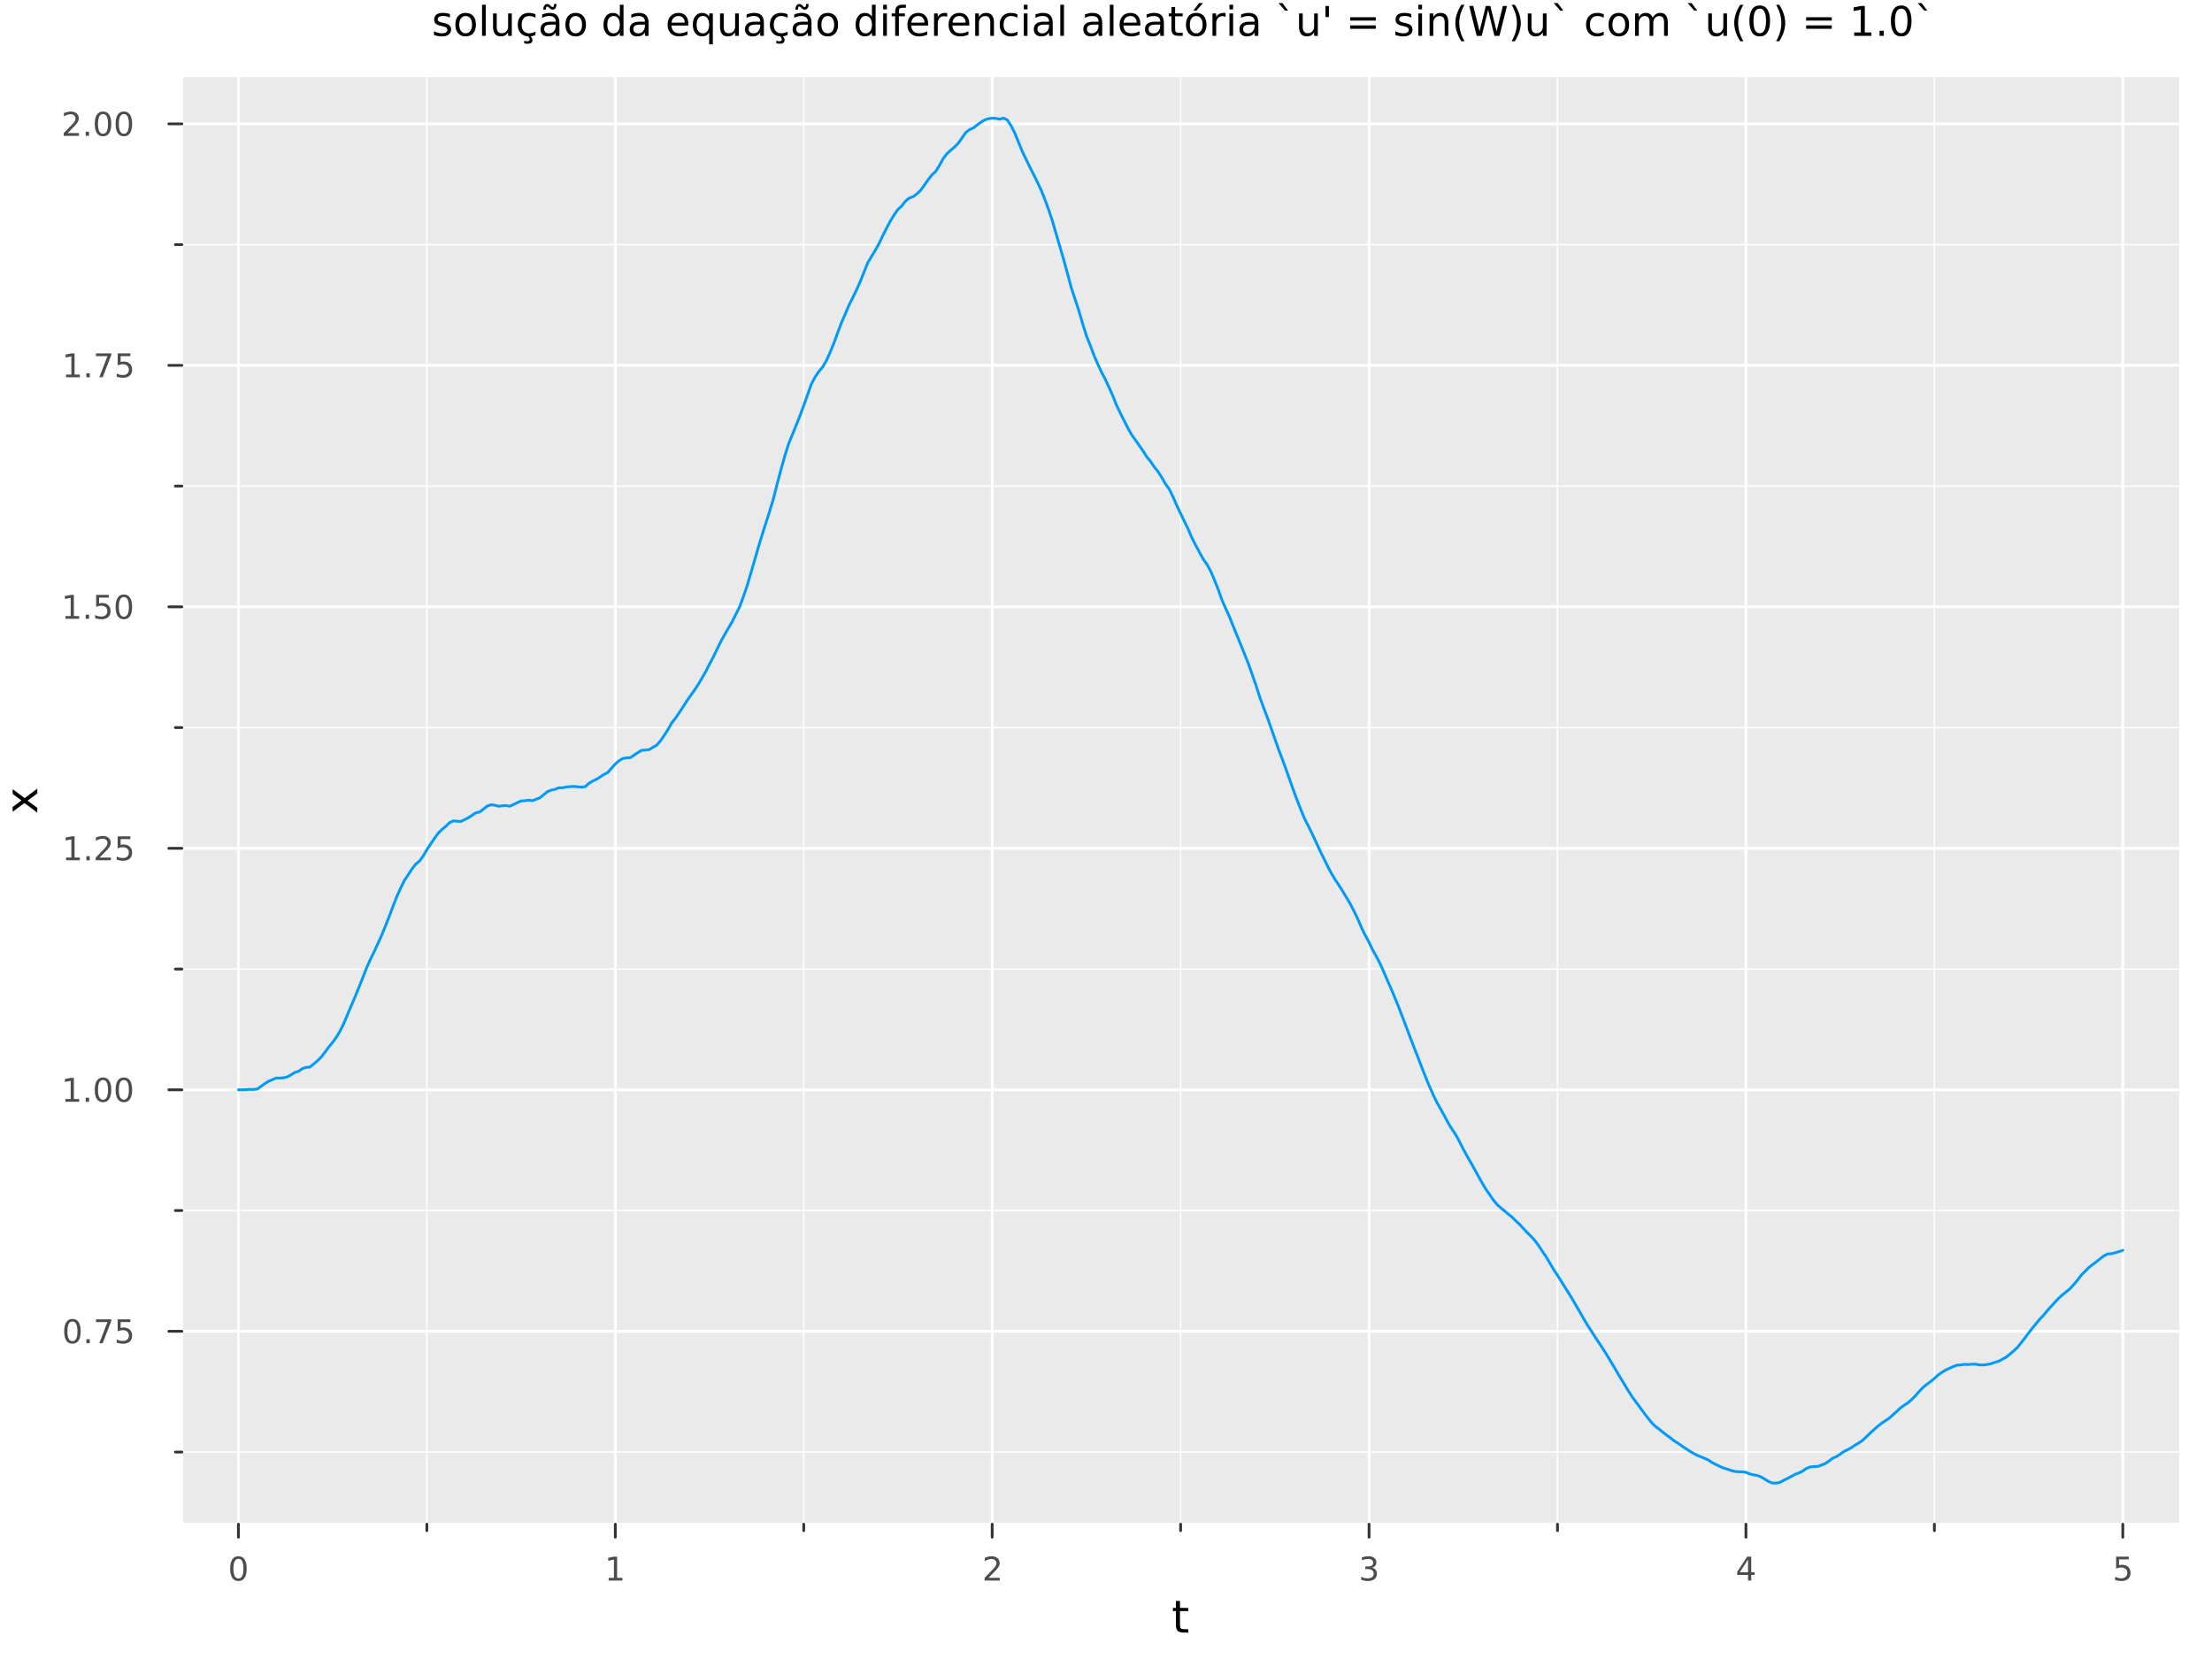 <?xml version="1.0" encoding="utf-8"?>
<svg xmlns="http://www.w3.org/2000/svg" xmlns:xlink="http://www.w3.org/1999/xlink" width="800" height="600" viewBox="0 0 3200 2400">
<rect x="0" y="0" width="3200" height="2400" fill="#808080" stroke="none"/>
<defs>
  <clipPath id="clip510">
    <rect x="0" y="0" width="3200" height="2400"/>
  </clipPath>
</defs>
<path clip-path="url(#clip510)" d="M0 2400 L3200 2400 L3200 0 L0 0  Z" fill="#ffffff" fill-rule="evenodd" fill-opacity="1"/>
<defs>
  <clipPath id="clip511">
    <rect x="640" y="0" width="2241" height="2241"/>
  </clipPath>
</defs>
<path clip-path="url(#clip510)" d="M263.135 2204.92 L3152.76 2204.92 L3152.76 111.592 L263.135 111.592  Z" fill="#eaeaea" fill-rule="evenodd" fill-opacity="1"/>
<defs>
  <clipPath id="clip512">
    <rect x="263" y="111" width="2891" height="2094"/>
  </clipPath>
</defs>
<polyline clip-path="url(#clip512)" style="stroke:#ffffff; stroke-linecap:round; stroke-linejoin:round; stroke-width:4; stroke-opacity:1; fill:none" points="344.917,2204.92 344.917,111.592 "/>
<polyline clip-path="url(#clip512)" style="stroke:#ffffff; stroke-linecap:round; stroke-linejoin:round; stroke-width:4; stroke-opacity:1; fill:none" points="890.128,2204.92 890.128,111.592 "/>
<polyline clip-path="url(#clip512)" style="stroke:#ffffff; stroke-linecap:round; stroke-linejoin:round; stroke-width:4; stroke-opacity:1; fill:none" points="1435.34,2204.92 1435.34,111.592 "/>
<polyline clip-path="url(#clip512)" style="stroke:#ffffff; stroke-linecap:round; stroke-linejoin:round; stroke-width:4; stroke-opacity:1; fill:none" points="1980.55,2204.92 1980.55,111.592 "/>
<polyline clip-path="url(#clip512)" style="stroke:#ffffff; stroke-linecap:round; stroke-linejoin:round; stroke-width:4; stroke-opacity:1; fill:none" points="2525.76,2204.92 2525.76,111.592 "/>
<polyline clip-path="url(#clip512)" style="stroke:#ffffff; stroke-linecap:round; stroke-linejoin:round; stroke-width:4; stroke-opacity:1; fill:none" points="3070.97,2204.92 3070.97,111.592 "/>
<polyline clip-path="url(#clip512)" style="stroke:#ffffff; stroke-linecap:round; stroke-linejoin:round; stroke-width:2; stroke-opacity:1; fill:none" points="617.522,2204.92 617.522,111.592 "/>
<polyline clip-path="url(#clip512)" style="stroke:#ffffff; stroke-linecap:round; stroke-linejoin:round; stroke-width:2; stroke-opacity:1; fill:none" points="1162.73,2204.92 1162.73,111.592 "/>
<polyline clip-path="url(#clip512)" style="stroke:#ffffff; stroke-linecap:round; stroke-linejoin:round; stroke-width:2; stroke-opacity:1; fill:none" points="1707.95,2204.92 1707.95,111.592 "/>
<polyline clip-path="url(#clip512)" style="stroke:#ffffff; stroke-linecap:round; stroke-linejoin:round; stroke-width:2; stroke-opacity:1; fill:none" points="2253.16,2204.92 2253.16,111.592 "/>
<polyline clip-path="url(#clip512)" style="stroke:#ffffff; stroke-linecap:round; stroke-linejoin:round; stroke-width:2; stroke-opacity:1; fill:none" points="2798.37,2204.92 2798.37,111.592 "/>
<polyline clip-path="url(#clip510)" style="stroke:#ffffff; stroke-linecap:round; stroke-linejoin:round; stroke-width:4; stroke-opacity:1; fill:none" points="263.135,2204.92 3152.76,2204.92 "/>
<polyline clip-path="url(#clip510)" style="stroke:#333333; stroke-linecap:round; stroke-linejoin:round; stroke-width:4; stroke-opacity:1; fill:none" points="344.917,2204.92 344.917,2223.82 "/>
<polyline clip-path="url(#clip510)" style="stroke:#333333; stroke-linecap:round; stroke-linejoin:round; stroke-width:4; stroke-opacity:1; fill:none" points="890.128,2204.92 890.128,2223.82 "/>
<polyline clip-path="url(#clip510)" style="stroke:#333333; stroke-linecap:round; stroke-linejoin:round; stroke-width:4; stroke-opacity:1; fill:none" points="1435.34,2204.92 1435.34,2223.82 "/>
<polyline clip-path="url(#clip510)" style="stroke:#333333; stroke-linecap:round; stroke-linejoin:round; stroke-width:4; stroke-opacity:1; fill:none" points="1980.55,2204.92 1980.55,2223.82 "/>
<polyline clip-path="url(#clip510)" style="stroke:#333333; stroke-linecap:round; stroke-linejoin:round; stroke-width:4; stroke-opacity:1; fill:none" points="2525.76,2204.92 2525.76,2223.82 "/>
<polyline clip-path="url(#clip510)" style="stroke:#333333; stroke-linecap:round; stroke-linejoin:round; stroke-width:4; stroke-opacity:1; fill:none" points="3070.97,2204.92 3070.97,2223.82 "/>
<polyline clip-path="url(#clip510)" style="stroke:#333333; stroke-linecap:round; stroke-linejoin:round; stroke-width:4; stroke-opacity:1; fill:none" points="617.522,2204.92 617.522,2214.37 "/>
<polyline clip-path="url(#clip510)" style="stroke:#333333; stroke-linecap:round; stroke-linejoin:round; stroke-width:4; stroke-opacity:1; fill:none" points="1162.73,2204.92 1162.73,2214.37 "/>
<polyline clip-path="url(#clip510)" style="stroke:#333333; stroke-linecap:round; stroke-linejoin:round; stroke-width:4; stroke-opacity:1; fill:none" points="1707.95,2204.92 1707.95,2214.37 "/>
<polyline clip-path="url(#clip510)" style="stroke:#333333; stroke-linecap:round; stroke-linejoin:round; stroke-width:4; stroke-opacity:1; fill:none" points="2253.16,2204.92 2253.16,2214.37 "/>
<polyline clip-path="url(#clip510)" style="stroke:#333333; stroke-linecap:round; stroke-linejoin:round; stroke-width:4; stroke-opacity:1; fill:none" points="2798.37,2204.92 2798.37,2214.37 "/>
<path clip-path="url(#clip510)" d="M344.917 2255.04 Q341.305 2255.04 339.477 2258.6 Q337.671 2262.14 337.671 2269.27 Q337.671 2276.38 339.477 2279.95 Q341.305 2283.49 344.917 2283.49 Q348.551 2283.49 350.356 2279.95 Q352.185 2276.38 352.185 2269.27 Q352.185 2262.14 350.356 2258.6 Q348.551 2255.04 344.917 2255.04 M344.917 2251.33 Q350.727 2251.33 353.782 2255.94 Q356.861 2260.52 356.861 2269.27 Q356.861 2278 353.782 2282.61 Q350.727 2287.19 344.917 2287.19 Q339.106 2287.19 336.028 2282.61 Q332.972 2278 332.972 2269.27 Q332.972 2260.52 336.028 2255.94 Q339.106 2251.33 344.917 2251.33 Z" fill="#4c4c4c" fill-rule="nonzero" fill-opacity="1" /><path clip-path="url(#clip510)" d="M880.51 2282.58 L888.149 2282.58 L888.149 2256.22 L879.839 2257.89 L879.839 2253.63 L888.103 2251.96 L892.779 2251.96 L892.779 2282.58 L900.417 2282.58 L900.417 2286.52 L880.51 2286.52 L880.51 2282.58 Z" fill="#4c4c4c" fill-rule="nonzero" fill-opacity="1" /><path clip-path="url(#clip510)" d="M1429.99 2282.58 L1446.31 2282.58 L1446.31 2286.52 L1424.37 2286.52 L1424.37 2282.58 Q1427.03 2279.83 1431.61 2275.2 Q1436.22 2270.55 1437.4 2269.21 Q1439.65 2266.68 1440.52 2264.95 Q1441.43 2263.19 1441.43 2261.5 Q1441.43 2258.74 1439.48 2257.01 Q1437.56 2255.27 1434.46 2255.27 Q1432.26 2255.27 1429.81 2256.03 Q1427.38 2256.8 1424.6 2258.35 L1424.6 2253.63 Q1427.42 2252.49 1429.88 2251.91 Q1432.33 2251.33 1434.37 2251.33 Q1439.74 2251.33 1442.93 2254.02 Q1446.13 2256.71 1446.13 2261.2 Q1446.13 2263.33 1445.32 2265.25 Q1444.53 2267.14 1442.42 2269.74 Q1441.84 2270.41 1438.74 2273.63 Q1435.64 2276.82 1429.99 2282.58 Z" fill="#4c4c4c" fill-rule="nonzero" fill-opacity="1" /><path clip-path="url(#clip510)" d="M1984.8 2267.89 Q1988.16 2268.6 1990.03 2270.87 Q1991.93 2273.14 1991.93 2276.47 Q1991.93 2281.59 1988.41 2284.39 Q1984.89 2287.19 1978.41 2287.19 Q1976.23 2287.19 1973.92 2286.75 Q1971.63 2286.33 1969.17 2285.48 L1969.17 2280.96 Q1971.12 2282.1 1973.43 2282.68 Q1975.75 2283.26 1978.27 2283.26 Q1982.67 2283.26 1984.96 2281.52 Q1987.28 2279.78 1987.28 2276.47 Q1987.28 2273.42 1985.12 2271.71 Q1982.99 2269.97 1979.17 2269.97 L1975.15 2269.97 L1975.15 2266.13 L1979.36 2266.13 Q1982.81 2266.13 1984.64 2264.76 Q1986.47 2263.37 1986.47 2260.78 Q1986.47 2258.12 1984.57 2256.71 Q1982.69 2255.27 1979.17 2255.27 Q1977.25 2255.27 1975.05 2255.69 Q1972.85 2256.1 1970.22 2256.98 L1970.22 2252.82 Q1972.88 2252.08 1975.19 2251.71 Q1977.53 2251.33 1979.59 2251.33 Q1984.91 2251.33 1988.02 2253.77 Q1991.12 2256.17 1991.12 2260.29 Q1991.12 2263.16 1989.47 2265.15 Q1987.83 2267.12 1984.8 2267.89 Z" fill="#4c4c4c" fill-rule="nonzero" fill-opacity="1" /><path clip-path="url(#clip510)" d="M2528.77 2256.03 L2516.97 2274.48 L2528.77 2274.48 L2528.77 2256.03 M2527.55 2251.96 L2533.42 2251.96 L2533.42 2274.48 L2538.36 2274.48 L2538.36 2278.37 L2533.42 2278.37 L2533.42 2286.52 L2528.77 2286.52 L2528.77 2278.37 L2513.17 2278.37 L2513.17 2273.86 L2527.55 2251.96 Z" fill="#4c4c4c" fill-rule="nonzero" fill-opacity="1" /><path clip-path="url(#clip510)" d="M3061.25 2251.96 L3079.61 2251.96 L3079.61 2255.9 L3065.53 2255.9 L3065.53 2264.37 Q3066.55 2264.02 3067.57 2263.86 Q3068.59 2263.67 3069.61 2263.67 Q3075.4 2263.67 3078.78 2266.84 Q3082.15 2270.02 3082.15 2275.43 Q3082.15 2281.01 3078.68 2284.11 Q3075.21 2287.19 3068.89 2287.19 Q3066.71 2287.19 3064.45 2286.82 Q3062.2 2286.45 3059.79 2285.71 L3059.79 2281.01 Q3061.88 2282.14 3064.1 2282.7 Q3066.32 2283.26 3068.8 2283.26 Q3072.8 2283.26 3075.14 2281.15 Q3077.48 2279.04 3077.48 2275.43 Q3077.48 2271.82 3075.14 2269.71 Q3072.8 2267.61 3068.8 2267.61 Q3066.92 2267.61 3065.05 2268.02 Q3063.2 2268.44 3061.25 2269.32 L3061.25 2251.96 Z" fill="#4c4c4c" fill-rule="nonzero" fill-opacity="1" /><path clip-path="url(#clip510)" d="M1707.01 2316.01 L1707.01 2326.14 L1719.07 2326.14 L1719.07 2330.69 L1707.01 2330.69 L1707.01 2350.04 Q1707.01 2354.4 1708.18 2355.64 Q1709.39 2356.88 1713.05 2356.88 L1719.07 2356.88 L1719.07 2361.78 L1713.05 2361.78 Q1706.27 2361.78 1703.7 2359.27 Q1701.12 2356.72 1701.12 2350.04 L1701.12 2330.69 L1696.82 2330.69 L1696.82 2326.14 L1701.12 2326.14 L1701.12 2316.01 L1707.01 2316.01 Z" fill="#000000" fill-rule="nonzero" fill-opacity="1" /><polyline clip-path="url(#clip512)" style="stroke:#ffffff; stroke-linecap:round; stroke-linejoin:round; stroke-width:4; stroke-opacity:1; fill:none" points="263.135,1925.94 3152.76,1925.94 "/>
<polyline clip-path="url(#clip512)" style="stroke:#ffffff; stroke-linecap:round; stroke-linejoin:round; stroke-width:4; stroke-opacity:1; fill:none" points="263.135,1576.59 3152.76,1576.59 "/>
<polyline clip-path="url(#clip512)" style="stroke:#ffffff; stroke-linecap:round; stroke-linejoin:round; stroke-width:4; stroke-opacity:1; fill:none" points="263.135,1227.24 3152.76,1227.24 "/>
<polyline clip-path="url(#clip512)" style="stroke:#ffffff; stroke-linecap:round; stroke-linejoin:round; stroke-width:4; stroke-opacity:1; fill:none" points="263.135,877.897 3152.76,877.897 "/>
<polyline clip-path="url(#clip512)" style="stroke:#ffffff; stroke-linecap:round; stroke-linejoin:round; stroke-width:4; stroke-opacity:1; fill:none" points="263.135,528.55 3152.76,528.55 "/>
<polyline clip-path="url(#clip512)" style="stroke:#ffffff; stroke-linecap:round; stroke-linejoin:round; stroke-width:4; stroke-opacity:1; fill:none" points="263.135,179.203 3152.76,179.203 "/>
<polyline clip-path="url(#clip512)" style="stroke:#ffffff; stroke-linecap:round; stroke-linejoin:round; stroke-width:2; stroke-opacity:1; fill:none" points="263.135,2100.61 3152.76,2100.61 "/>
<polyline clip-path="url(#clip512)" style="stroke:#ffffff; stroke-linecap:round; stroke-linejoin:round; stroke-width:2; stroke-opacity:1; fill:none" points="263.135,1751.26 3152.76,1751.26 "/>
<polyline clip-path="url(#clip512)" style="stroke:#ffffff; stroke-linecap:round; stroke-linejoin:round; stroke-width:2; stroke-opacity:1; fill:none" points="263.135,1401.92 3152.76,1401.92 "/>
<polyline clip-path="url(#clip512)" style="stroke:#ffffff; stroke-linecap:round; stroke-linejoin:round; stroke-width:2; stroke-opacity:1; fill:none" points="263.135,1052.57 3152.76,1052.57 "/>
<polyline clip-path="url(#clip512)" style="stroke:#ffffff; stroke-linecap:round; stroke-linejoin:round; stroke-width:2; stroke-opacity:1; fill:none" points="263.135,703.223 3152.76,703.223 "/>
<polyline clip-path="url(#clip512)" style="stroke:#ffffff; stroke-linecap:round; stroke-linejoin:round; stroke-width:2; stroke-opacity:1; fill:none" points="263.135,353.876 3152.76,353.876 "/>
<polyline clip-path="url(#clip510)" style="stroke:#ffffff; stroke-linecap:round; stroke-linejoin:round; stroke-width:4; stroke-opacity:1; fill:none" points="263.135,2204.92 263.135,111.592 "/>
<polyline clip-path="url(#clip510)" style="stroke:#333333; stroke-linecap:round; stroke-linejoin:round; stroke-width:4; stroke-opacity:1; fill:none" points="263.135,1925.94 244.237,1925.94 "/>
<polyline clip-path="url(#clip510)" style="stroke:#333333; stroke-linecap:round; stroke-linejoin:round; stroke-width:4; stroke-opacity:1; fill:none" points="263.135,1576.59 244.237,1576.59 "/>
<polyline clip-path="url(#clip510)" style="stroke:#333333; stroke-linecap:round; stroke-linejoin:round; stroke-width:4; stroke-opacity:1; fill:none" points="263.135,1227.24 244.237,1227.24 "/>
<polyline clip-path="url(#clip510)" style="stroke:#333333; stroke-linecap:round; stroke-linejoin:round; stroke-width:4; stroke-opacity:1; fill:none" points="263.135,877.897 244.237,877.897 "/>
<polyline clip-path="url(#clip510)" style="stroke:#333333; stroke-linecap:round; stroke-linejoin:round; stroke-width:4; stroke-opacity:1; fill:none" points="263.135,528.55 244.237,528.55 "/>
<polyline clip-path="url(#clip510)" style="stroke:#333333; stroke-linecap:round; stroke-linejoin:round; stroke-width:4; stroke-opacity:1; fill:none" points="263.135,179.203 244.237,179.203 "/>
<polyline clip-path="url(#clip510)" style="stroke:#333333; stroke-linecap:round; stroke-linejoin:round; stroke-width:4; stroke-opacity:1; fill:none" points="263.135,2100.61 253.686,2100.61 "/>
<polyline clip-path="url(#clip510)" style="stroke:#333333; stroke-linecap:round; stroke-linejoin:round; stroke-width:4; stroke-opacity:1; fill:none" points="263.135,1751.26 253.686,1751.26 "/>
<polyline clip-path="url(#clip510)" style="stroke:#333333; stroke-linecap:round; stroke-linejoin:round; stroke-width:4; stroke-opacity:1; fill:none" points="263.135,1401.92 253.686,1401.92 "/>
<polyline clip-path="url(#clip510)" style="stroke:#333333; stroke-linecap:round; stroke-linejoin:round; stroke-width:4; stroke-opacity:1; fill:none" points="263.135,1052.57 253.686,1052.57 "/>
<polyline clip-path="url(#clip510)" style="stroke:#333333; stroke-linecap:round; stroke-linejoin:round; stroke-width:4; stroke-opacity:1; fill:none" points="263.135,703.223 253.686,703.223 "/>
<polyline clip-path="url(#clip510)" style="stroke:#333333; stroke-linecap:round; stroke-linejoin:round; stroke-width:4; stroke-opacity:1; fill:none" points="263.135,353.876 253.686,353.876 "/>
<path clip-path="url(#clip510)" d="M104.793 1911.74 Q101.182 1911.74 99.353 1915.3 Q97.547 1918.84 97.547 1925.97 Q97.547 1933.08 99.353 1936.64 Q101.182 1940.19 104.793 1940.19 Q108.427 1940.19 110.232 1936.64 Q112.061 1933.08 112.061 1925.97 Q112.061 1918.84 110.232 1915.3 Q108.427 1911.74 104.793 1911.74 M104.793 1908.03 Q110.603 1908.03 113.658 1912.64 Q116.737 1917.22 116.737 1925.97 Q116.737 1934.7 113.658 1939.31 Q110.603 1943.89 104.793 1943.89 Q98.983 1943.89 95.904 1939.31 Q92.848 1934.7 92.848 1925.97 Q92.848 1917.22 95.904 1912.64 Q98.983 1908.03 104.793 1908.03 Z" fill="#4c4c4c" fill-rule="nonzero" fill-opacity="1" /><path clip-path="url(#clip510)" d="M124.955 1937.34 L129.839 1937.34 L129.839 1943.22 L124.955 1943.22 L124.955 1937.34 Z" fill="#4c4c4c" fill-rule="nonzero" fill-opacity="1" /><path clip-path="url(#clip510)" d="M138.843 1908.66 L161.066 1908.66 L161.066 1910.65 L148.519 1943.22 L143.635 1943.22 L155.441 1912.59 L138.843 1912.59 L138.843 1908.66 Z" fill="#4c4c4c" fill-rule="nonzero" fill-opacity="1" /><path clip-path="url(#clip510)" d="M170.232 1908.66 L188.589 1908.66 L188.589 1912.59 L174.515 1912.59 L174.515 1921.07 Q175.533 1920.72 176.552 1920.56 Q177.57 1920.37 178.589 1920.37 Q184.376 1920.37 187.755 1923.54 Q191.135 1926.71 191.135 1932.13 Q191.135 1937.71 187.663 1940.81 Q184.19 1943.89 177.871 1943.89 Q175.695 1943.89 173.427 1943.52 Q171.181 1943.15 168.774 1942.41 L168.774 1937.71 Q170.857 1938.84 173.079 1939.4 Q175.302 1939.95 177.778 1939.95 Q181.783 1939.95 184.121 1937.85 Q186.459 1935.74 186.459 1932.13 Q186.459 1928.52 184.121 1926.41 Q181.783 1924.31 177.778 1924.31 Q175.903 1924.31 174.028 1924.72 Q172.177 1925.14 170.232 1926.02 L170.232 1908.66 Z" fill="#4c4c4c" fill-rule="nonzero" fill-opacity="1" /><path clip-path="url(#clip510)" d="M94.608 1589.94 L102.246 1589.94 L102.246 1563.57 L93.936 1565.24 L93.936 1560.98 L102.2 1559.31 L106.876 1559.31 L106.876 1589.94 L114.515 1589.94 L114.515 1593.87 L94.608 1593.87 L94.608 1589.94 Z" fill="#4c4c4c" fill-rule="nonzero" fill-opacity="1" /><path clip-path="url(#clip510)" d="M123.959 1587.99 L128.843 1587.99 L128.843 1593.87 L123.959 1593.87 L123.959 1587.99 Z" fill="#4c4c4c" fill-rule="nonzero" fill-opacity="1" /><path clip-path="url(#clip510)" d="M149.029 1562.39 Q145.417 1562.39 143.589 1565.95 Q141.783 1569.5 141.783 1576.63 Q141.783 1583.73 143.589 1587.3 Q145.417 1590.84 149.029 1590.84 Q152.663 1590.84 154.468 1587.3 Q156.297 1583.73 156.297 1576.63 Q156.297 1569.5 154.468 1565.95 Q152.663 1562.39 149.029 1562.39 M149.029 1558.69 Q154.839 1558.69 157.894 1563.29 Q160.973 1567.88 160.973 1576.63 Q160.973 1585.35 157.894 1589.96 Q154.839 1594.54 149.029 1594.54 Q143.218 1594.54 140.14 1589.96 Q137.084 1585.35 137.084 1576.63 Q137.084 1567.88 140.14 1563.29 Q143.218 1558.69 149.029 1558.69 Z" fill="#4c4c4c" fill-rule="nonzero" fill-opacity="1" /><path clip-path="url(#clip510)" d="M179.19 1562.39 Q175.579 1562.39 173.751 1565.95 Q171.945 1569.5 171.945 1576.63 Q171.945 1583.73 173.751 1587.3 Q175.579 1590.84 179.19 1590.84 Q182.825 1590.84 184.63 1587.3 Q186.459 1583.73 186.459 1576.63 Q186.459 1569.5 184.63 1565.95 Q182.825 1562.39 179.19 1562.39 M179.19 1558.69 Q185.001 1558.69 188.056 1563.29 Q191.135 1567.88 191.135 1576.63 Q191.135 1585.35 188.056 1589.96 Q185.001 1594.54 179.19 1594.54 Q173.38 1594.54 170.302 1589.96 Q167.246 1585.35 167.246 1576.63 Q167.246 1567.88 170.302 1563.29 Q173.38 1558.69 179.19 1558.69 Z" fill="#4c4c4c" fill-rule="nonzero" fill-opacity="1" /><path clip-path="url(#clip510)" d="M95.603 1240.59 L103.242 1240.59 L103.242 1214.22 L94.932 1215.89 L94.932 1211.63 L103.195 1209.96 L107.871 1209.96 L107.871 1240.59 L115.51 1240.59 L115.51 1244.52 L95.603 1244.52 L95.603 1240.59 Z" fill="#4c4c4c" fill-rule="nonzero" fill-opacity="1" /><path clip-path="url(#clip510)" d="M124.955 1238.64 L129.839 1238.64 L129.839 1244.52 L124.955 1244.52 L124.955 1238.64 Z" fill="#4c4c4c" fill-rule="nonzero" fill-opacity="1" /><path clip-path="url(#clip510)" d="M144.052 1240.59 L160.371 1240.59 L160.371 1244.52 L138.427 1244.52 L138.427 1240.59 Q141.089 1237.83 145.672 1233.2 Q150.279 1228.55 151.459 1227.21 Q153.704 1224.69 154.584 1222.95 Q155.487 1221.19 155.487 1219.5 Q155.487 1216.75 153.542 1215.01 Q151.621 1213.27 148.519 1213.27 Q146.32 1213.27 143.867 1214.04 Q141.436 1214.8 138.658 1216.35 L138.658 1211.63 Q141.482 1210.5 143.936 1209.92 Q146.39 1209.34 148.427 1209.34 Q153.797 1209.34 156.991 1212.02 Q160.186 1214.71 160.186 1219.2 Q160.186 1221.33 159.376 1223.25 Q158.589 1225.15 156.482 1227.74 Q155.904 1228.41 152.802 1231.63 Q149.7 1234.82 144.052 1240.59 Z" fill="#4c4c4c" fill-rule="nonzero" fill-opacity="1" /><path clip-path="url(#clip510)" d="M170.232 1209.96 L188.589 1209.96 L188.589 1213.9 L174.515 1213.9 L174.515 1222.37 Q175.533 1222.02 176.552 1221.86 Q177.57 1221.68 178.589 1221.68 Q184.376 1221.68 187.755 1224.85 Q191.135 1228.02 191.135 1233.44 Q191.135 1239.01 187.663 1242.12 Q184.19 1245.2 177.871 1245.2 Q175.695 1245.2 173.427 1244.82 Q171.181 1244.45 168.774 1243.71 L168.774 1239.01 Q170.857 1240.15 173.079 1240.7 Q175.302 1241.26 177.778 1241.26 Q181.783 1241.26 184.121 1239.15 Q186.459 1237.05 186.459 1233.44 Q186.459 1229.82 184.121 1227.72 Q181.783 1225.61 177.778 1225.61 Q175.903 1225.61 174.028 1226.03 Q172.177 1226.45 170.232 1227.32 L170.232 1209.96 Z" fill="#4c4c4c" fill-rule="nonzero" fill-opacity="1" /><path clip-path="url(#clip510)" d="M94.608 891.242 L102.246 891.242 L102.246 864.876 L93.936 866.543 L93.936 862.284 L102.2 860.617 L106.876 860.617 L106.876 891.242 L114.515 891.242 L114.515 895.177 L94.608 895.177 L94.608 891.242 Z" fill="#4c4c4c" fill-rule="nonzero" fill-opacity="1" /><path clip-path="url(#clip510)" d="M123.959 889.297 L128.843 889.297 L128.843 895.177 L123.959 895.177 L123.959 889.297 Z" fill="#4c4c4c" fill-rule="nonzero" fill-opacity="1" /><path clip-path="url(#clip510)" d="M139.075 860.617 L157.431 860.617 L157.431 864.552 L143.357 864.552 L143.357 873.024 Q144.376 872.677 145.394 872.515 Q146.413 872.33 147.431 872.33 Q153.218 872.33 156.598 875.501 Q159.978 878.672 159.978 884.089 Q159.978 889.668 156.505 892.769 Q153.033 895.848 146.714 895.848 Q144.538 895.848 142.269 895.478 Q140.024 895.107 137.617 894.367 L137.617 889.668 Q139.7 890.802 141.922 891.357 Q144.144 891.913 146.621 891.913 Q150.626 891.913 152.964 889.807 Q155.302 887.7 155.302 884.089 Q155.302 880.478 152.964 878.371 Q150.626 876.265 146.621 876.265 Q144.746 876.265 142.871 876.682 Q141.019 877.098 139.075 877.978 L139.075 860.617 Z" fill="#4c4c4c" fill-rule="nonzero" fill-opacity="1" /><path clip-path="url(#clip510)" d="M179.19 863.696 Q175.579 863.696 173.751 867.26 Q171.945 870.802 171.945 877.932 Q171.945 885.038 173.751 888.603 Q175.579 892.144 179.19 892.144 Q182.825 892.144 184.63 888.603 Q186.459 885.038 186.459 877.932 Q186.459 870.802 184.63 867.26 Q182.825 863.696 179.19 863.696 M179.19 859.992 Q185.001 859.992 188.056 864.598 Q191.135 869.182 191.135 877.932 Q191.135 886.658 188.056 891.265 Q185.001 895.848 179.19 895.848 Q173.38 895.848 170.302 891.265 Q167.246 886.658 167.246 877.932 Q167.246 869.182 170.302 864.598 Q173.38 859.992 179.19 859.992 Z" fill="#4c4c4c" fill-rule="nonzero" fill-opacity="1" /><path clip-path="url(#clip510)" d="M95.603 541.895 L103.242 541.895 L103.242 515.529 L94.932 517.196 L94.932 512.936 L103.195 511.27 L107.871 511.27 L107.871 541.895 L115.51 541.895 L115.51 545.83 L95.603 545.83 L95.603 541.895 Z" fill="#4c4c4c" fill-rule="nonzero" fill-opacity="1" /><path clip-path="url(#clip510)" d="M124.955 539.95 L129.839 539.95 L129.839 545.83 L124.955 545.83 L124.955 539.95 Z" fill="#4c4c4c" fill-rule="nonzero" fill-opacity="1" /><path clip-path="url(#clip510)" d="M138.843 511.27 L161.066 511.27 L161.066 513.261 L148.519 545.83 L143.635 545.83 L155.441 515.205 L138.843 515.205 L138.843 511.27 Z" fill="#4c4c4c" fill-rule="nonzero" fill-opacity="1" /><path clip-path="url(#clip510)" d="M170.232 511.27 L188.589 511.27 L188.589 515.205 L174.515 515.205 L174.515 523.677 Q175.533 523.33 176.552 523.168 Q177.57 522.983 178.589 522.983 Q184.376 522.983 187.755 526.154 Q191.135 529.325 191.135 534.742 Q191.135 540.321 187.663 543.422 Q184.19 546.501 177.871 546.501 Q175.695 546.501 173.427 546.131 Q171.181 545.76 168.774 545.02 L168.774 540.321 Q170.857 541.455 173.079 542.01 Q175.302 542.566 177.778 542.566 Q181.783 542.566 184.121 540.459 Q186.459 538.353 186.459 534.742 Q186.459 531.131 184.121 529.024 Q181.783 526.918 177.778 526.918 Q175.903 526.918 174.028 527.335 Q172.177 527.751 170.232 528.631 L170.232 511.27 Z" fill="#4c4c4c" fill-rule="nonzero" fill-opacity="1" /><path clip-path="url(#clip510)" d="M97.825 192.548 L114.144 192.548 L114.144 196.483 L92.2 196.483 L92.2 192.548 Q94.862 189.793 99.445 185.163 Q104.052 180.511 105.232 179.168 Q107.478 176.645 108.357 174.909 Q109.26 173.15 109.26 171.46 Q109.26 168.705 107.316 166.969 Q105.395 165.233 102.293 165.233 Q100.094 165.233 97.64 165.997 Q95.209 166.761 92.432 168.312 L92.432 163.589 Q95.256 162.455 97.709 161.877 Q100.163 161.298 102.2 161.298 Q107.57 161.298 110.765 163.983 Q113.959 166.668 113.959 171.159 Q113.959 173.288 113.149 175.21 Q112.362 177.108 110.256 179.7 Q109.677 180.372 106.575 183.589 Q103.473 186.784 97.825 192.548 Z" fill="#4c4c4c" fill-rule="nonzero" fill-opacity="1" /><path clip-path="url(#clip510)" d="M123.959 190.603 L128.843 190.603 L128.843 196.483 L123.959 196.483 L123.959 190.603 Z" fill="#4c4c4c" fill-rule="nonzero" fill-opacity="1" /><path clip-path="url(#clip510)" d="M149.029 165.002 Q145.417 165.002 143.589 168.566 Q141.783 172.108 141.783 179.238 Q141.783 186.344 143.589 189.909 Q145.417 193.45 149.029 193.45 Q152.663 193.45 154.468 189.909 Q156.297 186.344 156.297 179.238 Q156.297 172.108 154.468 168.566 Q152.663 165.002 149.029 165.002 M149.029 161.298 Q154.839 161.298 157.894 165.904 Q160.973 170.488 160.973 179.238 Q160.973 187.964 157.894 192.571 Q154.839 197.154 149.029 197.154 Q143.218 197.154 140.14 192.571 Q137.084 187.964 137.084 179.238 Q137.084 170.488 140.14 165.904 Q143.218 161.298 149.029 161.298 Z" fill="#4c4c4c" fill-rule="nonzero" fill-opacity="1" /><path clip-path="url(#clip510)" d="M179.19 165.002 Q175.579 165.002 173.751 168.566 Q171.945 172.108 171.945 179.238 Q171.945 186.344 173.751 189.909 Q175.579 193.45 179.19 193.45 Q182.825 193.45 184.63 189.909 Q186.459 186.344 186.459 179.238 Q186.459 172.108 184.63 168.566 Q182.825 165.002 179.19 165.002 M179.19 161.298 Q185.001 161.298 188.056 165.904 Q191.135 170.488 191.135 179.238 Q191.135 187.964 188.056 192.571 Q185.001 197.154 179.19 197.154 Q173.38 197.154 170.302 192.571 Q167.246 187.964 167.246 179.238 Q167.246 170.488 170.302 165.904 Q173.38 161.298 179.19 161.298 Z" fill="#4c4c4c" fill-rule="nonzero" fill-opacity="1" /><path clip-path="url(#clip510)" d="M18.296 1141.64 L35.643 1154.53 L53.944 1140.97 L53.944 1147.88 L39.94 1158.26 L53.944 1168.63 L53.944 1175.54 L35.293 1161.69 L18.296 1174.36 L18.296 1167.45 L30.996 1158 L18.296 1148.55 L18.296 1141.64 Z" fill="#000000" fill-rule="nonzero" fill-opacity="1" /><path clip-path="url(#clip510)" d="M650.876 20.388 L650.876 25.422 Q648.619 24.265 646.189 23.686 Q643.758 23.108 641.154 23.108 Q637.19 23.108 635.194 24.323 Q633.226 25.538 633.226 27.969 Q633.226 29.82 634.644 30.891 Q636.062 31.933 640.344 32.888 L642.167 33.293 Q647.838 34.508 650.211 36.736 Q652.612 38.935 652.612 42.899 Q652.612 47.413 649.025 50.046 Q645.466 52.679 639.216 52.679 Q636.611 52.679 633.776 52.158 Q630.969 51.666 627.844 50.654 L627.844 45.156 Q630.795 46.69 633.66 47.471 Q636.525 48.223 639.331 48.223 Q643.093 48.223 645.118 46.95 Q647.144 45.648 647.144 43.304 Q647.144 41.134 645.668 39.977 Q644.221 38.819 639.273 37.749 L637.422 37.315 Q632.474 36.273 630.275 34.132 Q628.076 31.962 628.076 28.2 Q628.076 23.628 631.316 21.14 Q634.557 18.651 640.518 18.651 Q643.469 18.651 646.073 19.085 Q648.677 19.52 650.876 20.388 Z" fill="#000000" fill-rule="nonzero" fill-opacity="1" /><path clip-path="url(#clip510)" d="M673.648 23.165 Q669.366 23.165 666.877 26.522 Q664.389 29.849 664.389 35.665 Q664.389 41.481 666.849 44.838 Q669.337 48.165 673.648 48.165 Q677.902 48.165 680.39 44.809 Q682.879 41.452 682.879 35.665 Q682.879 29.907 680.39 26.551 Q677.902 23.165 673.648 23.165 M673.648 18.651 Q680.593 18.651 684.557 23.165 Q688.521 27.679 688.521 35.665 Q688.521 43.623 684.557 48.165 Q680.593 52.679 673.648 52.679 Q666.675 52.679 662.711 48.165 Q658.776 43.623 658.776 35.665 Q658.776 27.679 662.711 23.165 Q666.675 18.651 673.648 18.651 Z" fill="#000000" fill-rule="nonzero" fill-opacity="1" /><path clip-path="url(#clip510)" d="M697.346 6.817 L702.67 6.817 L702.67 51.84 L697.346 51.84 L697.346 6.817 Z" fill="#000000" fill-rule="nonzero" fill-opacity="1" /><path clip-path="url(#clip510)" d="M713.26 39.051 L713.26 19.433 L718.584 19.433 L718.584 38.848 Q718.584 43.449 720.378 45.764 Q722.172 48.05 725.76 48.05 Q730.072 48.05 732.56 45.301 Q735.077 42.552 735.077 37.806 L735.077 19.433 L740.401 19.433 L740.401 51.84 L735.077 51.84 L735.077 46.863 Q733.139 49.815 730.563 51.261 Q728.017 52.679 724.632 52.679 Q719.047 52.679 716.154 49.207 Q713.26 45.735 713.26 39.051 M726.657 18.651 L726.657 18.651 Z" fill="#000000" fill-rule="nonzero" fill-opacity="1" /><path clip-path="url(#clip510)" d="M774.689 20.677 L774.689 25.654 Q772.432 24.41 770.147 23.802 Q767.89 23.165 765.575 23.165 Q760.395 23.165 757.531 26.464 Q754.666 29.734 754.666 35.665 Q754.666 41.597 757.531 44.896 Q760.395 48.165 765.575 48.165 Q767.89 48.165 770.147 47.558 Q772.432 46.921 774.689 45.677 L774.689 50.596 Q772.461 51.638 770.06 52.158 Q767.687 52.679 764.996 52.679 Q757.676 52.679 753.364 48.078 Q749.053 43.478 749.053 35.665 Q749.053 27.737 753.393 23.194 Q757.762 18.651 765.343 18.651 Q767.803 18.651 770.147 19.172 Q772.49 19.664 774.689 20.677 M767.166 51.84 Q768.758 53.634 769.539 55.139 Q770.32 56.672 770.32 58.061 Q770.32 60.636 768.584 61.938 Q766.848 63.269 763.434 63.269 Q762.103 63.269 760.829 63.096 Q759.585 62.922 758.341 62.575 L758.341 58.784 Q759.325 59.276 760.395 59.479 Q761.466 59.71 762.826 59.71 Q764.533 59.71 765.401 59.016 Q766.269 58.321 766.269 56.99 Q766.269 56.122 765.633 54.849 Q765.025 53.605 763.723 51.84 L767.166 51.84 Z" fill="#000000" fill-rule="nonzero" fill-opacity="1" /><path clip-path="url(#clip510)" d="M798.677 35.55 Q792.224 35.55 789.736 37.025 Q787.247 38.501 787.247 42.06 Q787.247 44.896 789.099 46.574 Q790.98 48.223 794.192 48.223 Q798.619 48.223 801.281 45.098 Q803.972 41.944 803.972 36.736 L803.972 35.55 L798.677 35.55 M809.296 33.35 L809.296 51.84 L803.972 51.84 L803.972 46.921 Q802.149 49.872 799.429 51.29 Q796.709 52.679 792.774 52.679 Q787.797 52.679 784.846 49.901 Q781.923 47.095 781.923 42.407 Q781.923 36.938 785.569 34.161 Q789.244 31.383 796.506 31.383 L803.972 31.383 L803.972 30.862 Q803.972 27.187 801.541 25.191 Q799.139 23.165 794.77 23.165 Q791.993 23.165 789.359 23.831 Q786.726 24.496 784.296 25.827 L784.296 20.909 Q787.218 19.78 789.967 19.23 Q792.716 18.651 795.32 18.651 Q802.351 18.651 805.823 22.297 Q809.296 25.943 809.296 33.35 M795.436 12.199 L793.786 10.608 Q793.15 10.029 792.658 9.768 Q792.195 9.479 791.819 9.479 Q790.719 9.479 790.199 10.55 Q789.678 11.591 789.62 13.964 L786.003 13.964 Q786.061 10.058 787.537 7.946 Q789.012 5.804 791.645 5.804 Q792.745 5.804 793.671 6.209 Q794.597 6.615 795.667 7.569 L797.317 9.161 Q797.953 9.74 798.416 10.029 Q798.908 10.289 799.284 10.289 Q800.384 10.289 800.905 9.248 Q801.425 8.177 801.483 5.804 L805.1 5.804 Q805.042 9.711 803.567 11.852 Q802.091 13.964 799.458 13.964 Q798.358 13.964 797.432 13.559 Q796.506 13.154 795.436 12.199 Z" fill="#000000" fill-rule="nonzero" fill-opacity="1" /><path clip-path="url(#clip510)" d="M832.82 23.165 Q828.537 23.165 826.049 26.522 Q823.561 29.849 823.561 35.665 Q823.561 41.481 826.02 44.838 Q828.509 48.165 832.82 48.165 Q837.073 48.165 839.562 44.809 Q842.05 41.452 842.05 35.665 Q842.05 29.907 839.562 26.551 Q837.073 23.165 832.82 23.165 M832.82 18.651 Q839.764 18.651 843.728 23.165 Q847.692 27.679 847.692 35.665 Q847.692 43.623 843.728 48.165 Q839.764 52.679 832.82 52.679 Q825.846 52.679 821.882 48.165 Q817.947 43.623 817.947 35.665 Q817.947 27.679 821.882 23.165 Q825.846 18.651 832.82 18.651 Z" fill="#000000" fill-rule="nonzero" fill-opacity="1" /><path clip-path="url(#clip510)" d="M896.679 24.352 L896.679 6.817 L902.003 6.817 L902.003 51.84 L896.679 51.84 L896.679 46.979 Q895.001 49.872 892.426 51.29 Q889.88 52.679 886.292 52.679 Q880.418 52.679 876.714 47.992 Q873.04 43.304 873.04 35.665 Q873.04 28.026 876.714 23.339 Q880.418 18.651 886.292 18.651 Q889.88 18.651 892.426 20.069 Q895.001 21.458 896.679 24.352 M878.537 35.665 Q878.537 41.539 880.939 44.896 Q883.369 48.223 887.594 48.223 Q891.818 48.223 894.249 44.896 Q896.679 41.539 896.679 35.665 Q896.679 29.791 894.249 26.464 Q891.818 23.108 887.594 23.108 Q883.369 23.108 880.939 26.464 Q878.537 29.791 878.537 35.665 Z" fill="#000000" fill-rule="nonzero" fill-opacity="1" /><path clip-path="url(#clip510)" d="M927.698 35.55 Q921.245 35.55 918.757 37.025 Q916.268 38.501 916.268 42.06 Q916.268 44.896 918.12 46.574 Q920.001 48.223 923.213 48.223 Q927.64 48.223 930.302 45.098 Q932.993 41.944 932.993 36.736 L932.993 35.55 L927.698 35.55 M938.317 33.35 L938.317 51.84 L932.993 51.84 L932.993 46.921 Q931.17 49.872 928.45 51.29 Q925.73 52.679 921.795 52.679 Q916.818 52.679 913.867 49.901 Q910.944 47.095 910.944 42.407 Q910.944 36.938 914.59 34.161 Q918.265 31.383 925.528 31.383 L932.993 31.383 L932.993 30.862 Q932.993 27.187 930.562 25.191 Q928.161 23.165 923.792 23.165 Q921.014 23.165 918.381 23.831 Q915.748 24.496 913.317 25.827 L913.317 20.909 Q916.24 19.78 918.988 19.23 Q921.737 18.651 924.341 18.651 Q931.373 18.651 934.845 22.297 Q938.317 25.943 938.317 33.35 Z" fill="#000000" fill-rule="nonzero" fill-opacity="1" /><path clip-path="url(#clip510)" d="M995.84 34.305 L995.84 36.91 L971.361 36.91 Q971.708 42.407 974.659 45.301 Q977.64 48.165 982.935 48.165 Q986.002 48.165 988.866 47.413 Q991.76 46.661 994.596 45.156 L994.596 50.191 Q991.731 51.406 988.722 52.042 Q985.713 52.679 982.616 52.679 Q974.862 52.679 970.319 48.165 Q965.805 43.651 965.805 35.955 Q965.805 27.997 970.088 23.339 Q974.399 18.651 981.691 18.651 Q988.23 18.651 992.02 22.876 Q995.84 27.072 995.84 34.305 M990.516 32.743 Q990.458 28.374 988.056 25.77 Q985.684 23.165 981.748 23.165 Q977.292 23.165 974.601 25.683 Q971.939 28.2 971.534 32.772 L990.516 32.743 Z" fill="#000000" fill-rule="nonzero" fill-opacity="1" /><path clip-path="url(#clip510)" d="M1007.76 35.665 Q1007.76 41.539 1010.16 44.896 Q1012.59 48.223 1016.82 48.223 Q1021.04 48.223 1023.47 44.896 Q1025.9 41.539 1025.9 35.665 Q1025.9 29.791 1023.47 26.464 Q1021.04 23.108 1016.82 23.108 Q1012.59 23.108 1010.16 26.464 Q1007.76 29.791 1007.76 35.665 M1025.9 46.979 Q1024.23 49.872 1021.65 51.29 Q1019.1 52.679 1015.52 52.679 Q1009.64 52.679 1005.94 47.992 Q1002.26 43.304 1002.26 35.665 Q1002.26 28.026 1005.94 23.339 Q1009.64 18.651 1015.52 18.651 Q1019.1 18.651 1021.65 20.069 Q1024.23 21.458 1025.9 24.352 L1025.9 19.433 L1031.23 19.433 L1031.23 64.166 L1025.9 64.166 L1025.9 46.979 Z" fill="#000000" fill-rule="nonzero" fill-opacity="1" /><path clip-path="url(#clip510)" d="M1041.64 39.051 L1041.64 19.433 L1046.97 19.433 L1046.97 38.848 Q1046.97 43.449 1048.76 45.764 Q1050.56 48.05 1054.14 48.05 Q1058.46 48.05 1060.94 45.301 Q1063.46 42.552 1063.46 37.806 L1063.46 19.433 L1068.79 19.433 L1068.79 51.84 L1063.46 51.84 L1063.46 46.863 Q1061.52 49.815 1058.95 51.261 Q1056.4 52.679 1053.02 52.679 Q1047.43 52.679 1044.54 49.207 Q1041.64 45.735 1041.64 39.051 M1055.04 18.651 L1055.04 18.651 Z" fill="#000000" fill-rule="nonzero" fill-opacity="1" /><path clip-path="url(#clip510)" d="M1094.48 35.55 Q1088.03 35.55 1085.54 37.025 Q1083.05 38.501 1083.05 42.06 Q1083.05 44.896 1084.9 46.574 Q1086.78 48.223 1089.99 48.223 Q1094.42 48.223 1097.08 45.098 Q1099.77 41.944 1099.77 36.736 L1099.77 35.55 L1094.48 35.55 M1105.1 33.35 L1105.1 51.84 L1099.77 51.84 L1099.77 46.921 Q1097.95 49.872 1095.23 51.29 Q1092.51 52.679 1088.58 52.679 Q1083.6 52.679 1080.65 49.901 Q1077.73 47.095 1077.73 42.407 Q1077.73 36.938 1081.37 34.161 Q1085.05 31.383 1092.31 31.383 L1099.77 31.383 L1099.77 30.862 Q1099.77 27.187 1097.34 25.191 Q1094.94 23.165 1090.57 23.165 Q1087.8 23.165 1085.16 23.831 Q1082.53 24.496 1080.1 25.827 L1080.1 20.909 Q1083.02 19.78 1085.77 19.23 Q1088.52 18.651 1091.12 18.651 Q1098.15 18.651 1101.63 22.297 Q1105.1 25.943 1105.1 33.35 Z" fill="#000000" fill-rule="nonzero" fill-opacity="1" /><path clip-path="url(#clip510)" d="M1139.39 20.677 L1139.39 25.654 Q1137.13 24.41 1134.84 23.802 Q1132.59 23.165 1130.27 23.165 Q1125.09 23.165 1122.23 26.464 Q1119.36 29.734 1119.36 35.665 Q1119.36 41.597 1122.23 44.896 Q1125.09 48.165 1130.27 48.165 Q1132.59 48.165 1134.84 47.558 Q1137.13 46.921 1139.39 45.677 L1139.39 50.596 Q1137.16 51.638 1134.76 52.158 Q1132.38 52.679 1129.69 52.679 Q1122.37 52.679 1118.06 48.078 Q1113.75 43.478 1113.75 35.665 Q1113.75 27.737 1118.09 23.194 Q1122.46 18.651 1130.04 18.651 Q1132.5 18.651 1134.84 19.172 Q1137.19 19.664 1139.39 20.677 M1131.86 51.84 Q1133.45 53.634 1134.24 55.139 Q1135.02 56.672 1135.02 58.061 Q1135.02 60.636 1133.28 61.938 Q1131.55 63.269 1128.13 63.269 Q1126.8 63.269 1125.53 63.096 Q1124.28 62.922 1123.04 62.575 L1123.04 58.784 Q1124.02 59.276 1125.09 59.479 Q1126.16 59.71 1127.52 59.71 Q1129.23 59.71 1130.1 59.016 Q1130.97 58.321 1130.97 56.99 Q1130.97 56.122 1130.33 54.849 Q1129.72 53.605 1128.42 51.84 L1131.86 51.84 Z" fill="#000000" fill-rule="nonzero" fill-opacity="1" /><path clip-path="url(#clip510)" d="M1163.37 35.55 Q1156.92 35.55 1154.43 37.025 Q1151.94 38.501 1151.94 42.06 Q1151.94 44.896 1153.8 46.574 Q1155.68 48.223 1158.89 48.223 Q1163.32 48.223 1165.98 45.098 Q1168.67 41.944 1168.67 36.736 L1168.67 35.55 L1163.37 35.55 M1173.99 33.35 L1173.99 51.84 L1168.67 51.84 L1168.67 46.921 Q1166.85 49.872 1164.13 51.29 Q1161.41 52.679 1157.47 52.679 Q1152.49 52.679 1149.54 49.901 Q1146.62 47.095 1146.62 42.407 Q1146.62 36.938 1150.27 34.161 Q1153.94 31.383 1161.2 31.383 L1168.67 31.383 L1168.67 30.862 Q1168.67 27.187 1166.24 25.191 Q1163.84 23.165 1159.47 23.165 Q1156.69 23.165 1154.06 23.831 Q1151.42 24.496 1148.99 25.827 L1148.99 20.909 Q1151.92 19.78 1154.66 19.23 Q1157.41 18.651 1160.02 18.651 Q1167.05 18.651 1170.52 22.297 Q1173.99 25.943 1173.99 33.35 M1160.13 12.199 L1158.48 10.608 Q1157.85 10.029 1157.36 9.768 Q1156.89 9.479 1156.52 9.479 Q1155.42 9.479 1154.9 10.55 Q1154.37 11.591 1154.32 13.964 L1150.7 13.964 Q1150.76 10.058 1152.23 7.946 Q1153.71 5.804 1156.34 5.804 Q1157.44 5.804 1158.37 6.209 Q1159.29 6.615 1160.36 7.569 L1162.01 9.161 Q1162.65 9.74 1163.11 10.029 Q1163.61 10.289 1163.98 10.289 Q1165.08 10.289 1165.6 9.248 Q1166.12 8.177 1166.18 5.804 L1169.8 5.804 Q1169.74 9.711 1168.26 11.852 Q1166.79 13.964 1164.15 13.964 Q1163.06 13.964 1162.13 13.559 Q1161.2 13.154 1160.13 12.199 Z" fill="#000000" fill-rule="nonzero" fill-opacity="1" /><path clip-path="url(#clip510)" d="M1197.52 23.165 Q1193.23 23.165 1190.75 26.522 Q1188.26 29.849 1188.26 35.665 Q1188.26 41.481 1190.72 44.838 Q1193.21 48.165 1197.52 48.165 Q1201.77 48.165 1204.26 44.809 Q1206.75 41.452 1206.75 35.665 Q1206.75 29.907 1204.26 26.551 Q1201.77 23.165 1197.52 23.165 M1197.52 18.651 Q1204.46 18.651 1208.43 23.165 Q1212.39 27.679 1212.39 35.665 Q1212.39 43.623 1208.43 48.165 Q1204.46 52.679 1197.52 52.679 Q1190.54 52.679 1186.58 48.165 Q1182.64 43.623 1182.64 35.665 Q1182.64 27.679 1186.58 23.165 Q1190.54 18.651 1197.52 18.651 Z" fill="#000000" fill-rule="nonzero" fill-opacity="1" /><path clip-path="url(#clip510)" d="M1261.38 24.352 L1261.38 6.817 L1266.7 6.817 L1266.7 51.84 L1261.38 51.84 L1261.38 46.979 Q1259.7 49.872 1257.12 51.29 Q1254.58 52.679 1250.99 52.679 Q1245.12 52.679 1241.41 47.992 Q1237.74 43.304 1237.74 35.665 Q1237.74 28.026 1241.41 23.339 Q1245.12 18.651 1250.99 18.651 Q1254.58 18.651 1257.12 20.069 Q1259.7 21.458 1261.38 24.352 M1243.23 35.665 Q1243.23 41.539 1245.64 44.896 Q1248.07 48.223 1252.29 48.223 Q1256.52 48.223 1258.95 44.896 Q1261.38 41.539 1261.38 35.665 Q1261.38 29.791 1258.95 26.464 Q1256.52 23.108 1252.29 23.108 Q1248.07 23.108 1245.64 26.464 Q1243.23 29.791 1243.23 35.665 Z" fill="#000000" fill-rule="nonzero" fill-opacity="1" /><path clip-path="url(#clip510)" d="M1277.67 19.433 L1282.99 19.433 L1282.99 51.84 L1277.67 51.84 L1277.67 19.433 M1277.67 6.817 L1282.99 6.817 L1282.99 13.559 L1277.67 13.559 L1277.67 6.817 Z" fill="#000000" fill-rule="nonzero" fill-opacity="1" /><path clip-path="url(#clip510)" d="M1310.54 6.817 L1310.54 11.244 L1305.44 11.244 Q1302.58 11.244 1301.45 12.402 Q1300.35 13.559 1300.35 16.568 L1300.35 19.433 L1309.12 19.433 L1309.12 23.57 L1300.35 23.57 L1300.35 51.84 L1295 51.84 L1295 23.57 L1289.91 23.57 L1289.91 19.433 L1295 19.433 L1295 17.176 Q1295 11.765 1297.52 9.306 Q1300.03 6.817 1305.5 6.817 L1310.54 6.817 Z" fill="#000000" fill-rule="nonzero" fill-opacity="1" /><path clip-path="url(#clip510)" d="M1342.71 34.305 L1342.71 36.91 L1318.23 36.91 Q1318.58 42.407 1321.53 45.301 Q1324.51 48.165 1329.81 48.165 Q1332.88 48.165 1335.74 47.413 Q1338.63 46.661 1341.47 45.156 L1341.47 50.191 Q1338.6 51.406 1335.59 52.042 Q1332.59 52.679 1329.49 52.679 Q1321.74 52.679 1317.19 48.165 Q1312.68 43.651 1312.68 35.955 Q1312.68 27.997 1316.96 23.339 Q1321.27 18.651 1328.56 18.651 Q1335.1 18.651 1338.89 22.876 Q1342.71 27.072 1342.71 34.305 M1337.39 32.743 Q1337.33 28.374 1334.93 25.77 Q1332.56 23.165 1328.62 23.165 Q1324.17 23.165 1321.47 25.683 Q1318.81 28.2 1318.41 32.772 L1337.39 32.743 Z" fill="#000000" fill-rule="nonzero" fill-opacity="1" /><path clip-path="url(#clip510)" d="M1370.23 24.41 Q1369.33 23.889 1368.26 23.657 Q1367.22 23.397 1365.95 23.397 Q1361.43 23.397 1359 26.348 Q1356.6 29.271 1356.6 34.768 L1356.6 51.84 L1351.25 51.84 L1351.25 19.433 L1356.6 19.433 L1356.6 24.468 Q1358.28 21.516 1360.97 20.098 Q1363.66 18.651 1367.51 18.651 Q1368.06 18.651 1368.73 18.738 Q1369.39 18.796 1370.2 18.941 L1370.23 24.41 Z" fill="#000000" fill-rule="nonzero" fill-opacity="1" /><path clip-path="url(#clip510)" d="M1402.23 34.305 L1402.23 36.91 L1377.75 36.91 Q1378.1 42.407 1381.05 45.301 Q1384.03 48.165 1389.33 48.165 Q1392.39 48.165 1395.26 47.413 Q1398.15 46.661 1400.99 45.156 L1400.99 50.191 Q1398.12 51.406 1395.11 52.042 Q1392.11 52.679 1389.01 52.679 Q1381.25 52.679 1376.71 48.165 Q1372.2 43.651 1372.2 35.955 Q1372.2 27.997 1376.48 23.339 Q1380.79 18.651 1388.08 18.651 Q1394.62 18.651 1398.41 22.876 Q1402.23 27.072 1402.23 34.305 M1396.91 32.743 Q1396.85 28.374 1394.45 25.77 Q1392.08 23.165 1388.14 23.165 Q1383.68 23.165 1380.99 25.683 Q1378.33 28.2 1377.93 32.772 L1396.91 32.743 Z" fill="#000000" fill-rule="nonzero" fill-opacity="1" /><path clip-path="url(#clip510)" d="M1437.91 32.28 L1437.91 51.84 L1432.59 51.84 L1432.59 32.453 Q1432.59 27.853 1430.79 25.567 Q1429 23.281 1425.41 23.281 Q1421.1 23.281 1418.61 26.03 Q1416.12 28.779 1416.12 33.524 L1416.12 51.84 L1410.77 51.84 L1410.77 19.433 L1416.12 19.433 L1416.12 24.468 Q1418.03 21.545 1420.61 20.098 Q1423.21 18.651 1426.6 18.651 Q1432.18 18.651 1435.04 22.124 Q1437.91 25.567 1437.91 32.28 Z" fill="#000000" fill-rule="nonzero" fill-opacity="1" /><path clip-path="url(#clip510)" d="M1471.85 20.677 L1471.85 25.654 Q1469.59 24.41 1467.31 23.802 Q1465.05 23.165 1462.74 23.165 Q1457.56 23.165 1454.69 26.464 Q1451.83 29.734 1451.83 35.665 Q1451.83 41.597 1454.69 44.896 Q1457.56 48.165 1462.74 48.165 Q1465.05 48.165 1467.31 47.558 Q1469.59 46.921 1471.85 45.677 L1471.85 50.596 Q1469.62 51.638 1467.22 52.158 Q1464.85 52.679 1462.16 52.679 Q1454.84 52.679 1450.52 48.078 Q1446.21 43.478 1446.21 35.665 Q1446.21 27.737 1450.55 23.194 Q1454.92 18.651 1462.5 18.651 Q1464.96 18.651 1467.31 19.172 Q1469.65 19.664 1471.85 20.677 Z" fill="#000000" fill-rule="nonzero" fill-opacity="1" /><path clip-path="url(#clip510)" d="M1481.11 19.433 L1486.43 19.433 L1486.43 51.84 L1481.11 51.84 L1481.11 19.433 M1481.11 6.817 L1486.43 6.817 L1486.43 13.559 L1481.11 13.559 L1481.11 6.817 Z" fill="#000000" fill-rule="nonzero" fill-opacity="1" /><path clip-path="url(#clip510)" d="M1512.3 35.55 Q1505.85 35.55 1503.36 37.025 Q1500.87 38.501 1500.87 42.06 Q1500.87 44.896 1502.72 46.574 Q1504.6 48.223 1507.82 48.223 Q1512.24 48.223 1514.91 45.098 Q1517.6 41.944 1517.6 36.736 L1517.6 35.55 L1512.3 35.55 M1522.92 33.35 L1522.92 51.84 L1517.6 51.84 L1517.6 46.921 Q1515.77 49.872 1513.05 51.29 Q1510.33 52.679 1506.4 52.679 Q1501.42 52.679 1498.47 49.901 Q1495.55 47.095 1495.55 42.407 Q1495.55 36.938 1499.19 34.161 Q1502.87 31.383 1510.13 31.383 L1517.6 31.383 L1517.6 30.862 Q1517.6 27.187 1515.17 25.191 Q1512.76 23.165 1508.39 23.165 Q1505.62 23.165 1502.98 23.831 Q1500.35 24.496 1497.92 25.827 L1497.92 20.909 Q1500.84 19.78 1503.59 19.23 Q1506.34 18.651 1508.94 18.651 Q1515.98 18.651 1519.45 22.297 Q1522.92 25.943 1522.92 33.35 Z" fill="#000000" fill-rule="nonzero" fill-opacity="1" /><path clip-path="url(#clip510)" d="M1533.89 6.817 L1539.21 6.817 L1539.21 51.84 L1533.89 51.84 L1533.89 6.817 Z" fill="#000000" fill-rule="nonzero" fill-opacity="1" /><path clip-path="url(#clip510)" d="M1583.92 35.55 Q1577.46 35.55 1574.97 37.025 Q1572.49 38.501 1572.49 42.06 Q1572.49 44.896 1574.34 46.574 Q1576.22 48.223 1579.43 48.223 Q1583.86 48.223 1586.52 45.098 Q1589.21 41.944 1589.21 36.736 L1589.21 35.55 L1583.92 35.55 M1594.53 33.35 L1594.53 51.84 L1589.21 51.84 L1589.21 46.921 Q1587.39 49.872 1584.67 51.29 Q1581.95 52.679 1578.01 52.679 Q1573.04 52.679 1570.08 49.901 Q1567.16 47.095 1567.16 42.407 Q1567.16 36.938 1570.81 34.161 Q1574.48 31.383 1581.75 31.383 L1589.21 31.383 L1589.21 30.862 Q1589.21 27.187 1586.78 25.191 Q1584.38 23.165 1580.01 23.165 Q1577.23 23.165 1574.6 23.831 Q1571.97 24.496 1569.53 25.827 L1569.53 20.909 Q1572.46 19.78 1575.21 19.23 Q1577.95 18.651 1580.56 18.651 Q1587.59 18.651 1591.06 22.297 Q1594.53 25.943 1594.53 33.35 Z" fill="#000000" fill-rule="nonzero" fill-opacity="1" /><path clip-path="url(#clip510)" d="M1605.5 6.817 L1610.82 6.817 L1610.82 51.84 L1605.5 51.84 L1605.5 6.817 Z" fill="#000000" fill-rule="nonzero" fill-opacity="1" /><path clip-path="url(#clip510)" d="M1649.68 34.305 L1649.68 36.91 L1625.21 36.91 Q1625.55 42.407 1628.5 45.301 Q1631.48 48.165 1636.78 48.165 Q1639.85 48.165 1642.71 47.413 Q1645.6 46.661 1648.44 45.156 L1648.44 50.191 Q1645.58 51.406 1642.57 52.042 Q1639.56 52.679 1636.46 52.679 Q1628.71 52.679 1624.16 48.165 Q1619.65 43.651 1619.65 35.955 Q1619.65 27.997 1623.93 23.339 Q1628.24 18.651 1635.54 18.651 Q1642.07 18.651 1645.87 22.876 Q1649.68 27.072 1649.68 34.305 M1644.36 32.743 Q1644.3 28.374 1641.9 25.77 Q1639.53 23.165 1635.59 23.165 Q1631.14 23.165 1628.45 25.683 Q1625.78 28.2 1625.38 32.772 L1644.36 32.743 Z" fill="#000000" fill-rule="nonzero" fill-opacity="1" /><path clip-path="url(#clip510)" d="M1673.15 35.55 Q1666.7 35.55 1664.21 37.025 Q1661.72 38.501 1661.72 42.06 Q1661.72 44.896 1663.57 46.574 Q1665.45 48.223 1668.67 48.223 Q1673.09 48.223 1675.76 45.098 Q1678.45 41.944 1678.45 36.736 L1678.45 35.55 L1673.15 35.55 M1683.77 33.35 L1683.77 51.84 L1678.45 51.84 L1678.45 46.921 Q1676.62 49.872 1673.9 51.29 Q1671.18 52.679 1667.25 52.679 Q1662.27 52.679 1659.32 49.901 Q1656.4 47.095 1656.4 42.407 Q1656.4 36.938 1660.04 34.161 Q1663.72 31.383 1670.98 31.383 L1678.45 31.383 L1678.45 30.862 Q1678.45 27.187 1676.02 25.191 Q1673.61 23.165 1669.24 23.165 Q1666.47 23.165 1663.83 23.831 Q1661.2 24.496 1658.77 25.827 L1658.77 20.909 Q1661.69 19.78 1664.44 19.23 Q1667.19 18.651 1669.79 18.651 Q1676.83 18.651 1680.3 22.297 Q1683.77 25.943 1683.77 33.35 Z" fill="#000000" fill-rule="nonzero" fill-opacity="1" /><path clip-path="url(#clip510)" d="M1700 10.231 L1700 19.433 L1710.97 19.433 L1710.97 23.57 L1700 23.57 L1700 41.163 Q1700 45.127 1701.07 46.255 Q1702.17 47.384 1705.5 47.384 L1710.97 47.384 L1710.97 51.84 L1705.5 51.84 Q1699.34 51.84 1696.99 49.554 Q1694.65 47.239 1694.65 41.163 L1694.65 23.57 L1690.74 23.57 L1690.74 19.433 L1694.65 19.433 L1694.65 10.231 L1700 10.231 Z" fill="#000000" fill-rule="nonzero" fill-opacity="1" /><path clip-path="url(#clip510)" d="M1730.53 23.165 Q1726.25 23.165 1723.76 26.522 Q1721.27 29.849 1721.27 35.665 Q1721.27 41.481 1723.73 44.838 Q1726.22 48.165 1730.53 48.165 Q1734.78 48.165 1737.27 44.809 Q1739.76 41.452 1739.76 35.665 Q1739.76 29.907 1737.27 26.551 Q1734.78 23.165 1730.53 23.165 M1730.53 18.651 Q1737.47 18.651 1741.44 23.165 Q1745.4 27.679 1745.4 35.665 Q1745.4 43.623 1741.44 48.165 Q1737.47 52.679 1730.53 52.679 Q1723.56 52.679 1719.59 48.165 Q1715.66 43.623 1715.66 35.665 Q1715.66 27.679 1719.59 23.165 Q1723.56 18.651 1730.53 18.651 M1734.55 4.444 L1740.31 4.444 L1730.88 15.324 L1726.45 15.324 L1734.55 4.444 Z" fill="#000000" fill-rule="nonzero" fill-opacity="1" /><path clip-path="url(#clip510)" d="M1773.01 24.41 Q1772.11 23.889 1771.04 23.657 Q1770 23.397 1768.72 23.397 Q1764.21 23.397 1761.78 26.348 Q1759.38 29.271 1759.38 34.768 L1759.38 51.84 L1754.02 51.84 L1754.02 19.433 L1759.38 19.433 L1759.38 24.468 Q1761.06 21.516 1763.75 20.098 Q1766.44 18.651 1770.29 18.651 Q1770.84 18.651 1771.5 18.738 Q1772.17 18.796 1772.98 18.941 L1773.01 24.41 Z" fill="#000000" fill-rule="nonzero" fill-opacity="1" /><path clip-path="url(#clip510)" d="M1778.59 19.433 L1783.91 19.433 L1783.91 51.84 L1778.59 51.84 L1778.59 19.433 M1778.59 6.817 L1783.91 6.817 L1783.91 13.559 L1778.59 13.559 L1778.59 6.817 Z" fill="#000000" fill-rule="nonzero" fill-opacity="1" /><path clip-path="url(#clip510)" d="M1809.78 35.55 Q1803.33 35.55 1800.84 37.025 Q1798.35 38.501 1798.35 42.06 Q1798.35 44.896 1800.2 46.574 Q1802.09 48.223 1805.3 48.223 Q1809.72 48.223 1812.39 45.098 Q1815.08 41.944 1815.08 36.736 L1815.08 35.55 L1809.78 35.55 M1820.4 33.35 L1820.4 51.84 L1815.08 51.84 L1815.08 46.921 Q1813.25 49.872 1810.53 51.29 Q1807.81 52.679 1803.88 52.679 Q1798.9 52.679 1795.95 49.901 Q1793.03 47.095 1793.03 42.407 Q1793.03 36.938 1796.67 34.161 Q1800.35 31.383 1807.61 31.383 L1815.08 31.383 L1815.08 30.862 Q1815.08 27.187 1812.65 25.191 Q1810.25 23.165 1805.88 23.165 Q1803.1 23.165 1800.47 23.831 Q1797.83 24.496 1795.4 25.827 L1795.4 20.909 Q1798.32 19.78 1801.07 19.23 Q1803.82 18.651 1806.43 18.651 Q1813.46 18.651 1816.93 22.297 Q1820.4 25.943 1820.4 33.35 Z" fill="#000000" fill-rule="nonzero" fill-opacity="1" /><path clip-path="url(#clip510)" d="M1855.24 4.444 L1863.4 15.266 L1858.97 15.266 L1849.54 4.444 L1855.24 4.444 Z" fill="#000000" fill-rule="nonzero" fill-opacity="1" /><path clip-path="url(#clip510)" d="M1879.28 39.051 L1879.28 19.433 L1884.61 19.433 L1884.61 38.848 Q1884.61 43.449 1886.4 45.764 Q1888.2 48.05 1891.78 48.05 Q1896.1 48.05 1898.58 45.301 Q1901.1 42.552 1901.1 37.806 L1901.1 19.433 L1906.43 19.433 L1906.43 51.84 L1901.1 51.84 L1901.1 46.863 Q1899.16 49.815 1896.59 51.261 Q1894.04 52.679 1890.66 52.679 Q1885.07 52.679 1882.18 49.207 Q1879.28 45.735 1879.28 39.051 M1892.68 18.651 L1892.68 18.651 Z" fill="#000000" fill-rule="nonzero" fill-opacity="1" /><path clip-path="url(#clip510)" d="M1922.43 8.64 L1922.43 24.699 L1917.51 24.699 L1917.51 8.64 L1922.43 8.64 Z" fill="#000000" fill-rule="nonzero" fill-opacity="1" /><path clip-path="url(#clip510)" d="M1953.21 24.93 L1990.31 24.93 L1990.31 29.791 L1953.21 29.791 L1953.21 24.93 M1953.21 36.736 L1990.31 36.736 L1990.31 41.655 L1953.21 41.655 L1953.21 36.736 Z" fill="#000000" fill-rule="nonzero" fill-opacity="1" /><path clip-path="url(#clip510)" d="M2041.67 20.388 L2041.67 25.422 Q2039.41 24.265 2036.98 23.686 Q2034.55 23.108 2031.95 23.108 Q2027.98 23.108 2025.98 24.323 Q2024.02 25.538 2024.02 27.969 Q2024.02 29.82 2025.43 30.891 Q2026.85 31.933 2031.14 32.888 L2032.96 33.293 Q2038.63 34.508 2041 36.736 Q2043.4 38.935 2043.4 42.899 Q2043.4 47.413 2039.82 50.046 Q2036.26 52.679 2030.01 52.679 Q2027.4 52.679 2024.57 52.158 Q2021.76 51.666 2018.64 50.654 L2018.64 45.156 Q2021.59 46.69 2024.45 47.471 Q2027.32 48.223 2030.12 48.223 Q2033.88 48.223 2035.91 46.95 Q2037.93 45.648 2037.93 43.304 Q2037.93 41.134 2036.46 39.977 Q2035.01 38.819 2030.06 37.749 L2028.21 37.315 Q2023.26 36.273 2021.07 34.132 Q2018.87 31.962 2018.87 28.2 Q2018.87 23.628 2022.11 21.14 Q2025.35 18.651 2031.31 18.651 Q2034.26 18.651 2036.86 19.085 Q2039.47 19.52 2041.67 20.388 Z" fill="#000000" fill-rule="nonzero" fill-opacity="1" /><path clip-path="url(#clip510)" d="M2051.88 19.433 L2057.21 19.433 L2057.21 51.84 L2051.88 51.84 L2051.88 19.433 M2051.88 6.817 L2057.21 6.817 L2057.21 13.559 L2051.88 13.559 L2051.88 6.817 Z" fill="#000000" fill-rule="nonzero" fill-opacity="1" /><path clip-path="url(#clip510)" d="M2095.28 32.28 L2095.28 51.84 L2089.96 51.84 L2089.96 32.453 Q2089.96 27.853 2088.17 25.567 Q2086.37 23.281 2082.78 23.281 Q2078.47 23.281 2075.98 26.03 Q2073.5 28.779 2073.5 33.524 L2073.5 51.84 L2068.14 51.84 L2068.14 19.433 L2073.5 19.433 L2073.5 24.468 Q2075.41 21.545 2077.98 20.098 Q2080.59 18.651 2083.97 18.651 Q2089.56 18.651 2092.42 22.124 Q2095.28 25.567 2095.28 32.28 Z" fill="#000000" fill-rule="nonzero" fill-opacity="1" /><path clip-path="url(#clip510)" d="M2118.69 6.875 Q2114.82 13.53 2112.93 20.04 Q2111.05 26.551 2111.05 33.235 Q2111.05 39.919 2112.93 46.487 Q2114.84 53.026 2118.69 59.653 L2114.06 59.653 Q2109.72 52.853 2107.55 46.285 Q2105.41 39.716 2105.41 33.235 Q2105.41 26.782 2107.55 20.243 Q2109.69 13.704 2114.06 6.875 L2118.69 6.875 Z" fill="#000000" fill-rule="nonzero" fill-opacity="1" /><path clip-path="url(#clip510)" d="M2125.41 8.64 L2131.31 8.64 L2140.39 45.156 L2149.45 8.64 L2156.02 8.64 L2165.1 45.156 L2174.16 8.64 L2180.09 8.64 L2169.24 51.84 L2161.89 51.84 L2152.78 14.34 L2143.58 51.84 L2136.23 51.84 L2125.41 8.64 Z" fill="#000000" fill-rule="nonzero" fill-opacity="1" /><path clip-path="url(#clip510)" d="M2186.78 6.875 L2191.41 6.875 Q2195.75 13.704 2197.89 20.243 Q2200.06 26.782 2200.06 33.235 Q2200.06 39.716 2197.89 46.285 Q2195.75 52.853 2191.41 59.653 L2186.78 59.653 Q2190.63 53.026 2192.51 46.487 Q2194.42 39.919 2194.42 33.235 Q2194.42 26.551 2192.51 20.04 Q2190.63 13.53 2186.78 6.875 Z" fill="#000000" fill-rule="nonzero" fill-opacity="1" /><path clip-path="url(#clip510)" d="M2210.19 39.051 L2210.19 19.433 L2215.51 19.433 L2215.51 38.848 Q2215.51 43.449 2217.3 45.764 Q2219.1 48.05 2222.69 48.05 Q2227 48.05 2229.48 45.301 Q2232 42.552 2232 37.806 L2232 19.433 L2237.33 19.433 L2237.33 51.84 L2232 51.84 L2232 46.863 Q2230.06 49.815 2227.49 51.261 Q2224.94 52.679 2221.56 52.679 Q2215.97 52.679 2213.08 49.207 Q2210.19 45.735 2210.19 39.051 M2223.58 18.651 L2223.58 18.651 Z" fill="#000000" fill-rule="nonzero" fill-opacity="1" /><path clip-path="url(#clip510)" d="M2253.33 4.444 L2261.49 15.266 L2257.06 15.266 L2247.63 4.444 L2253.33 4.444 Z" fill="#000000" fill-rule="nonzero" fill-opacity="1" /><path clip-path="url(#clip510)" d="M2320.08 20.677 L2320.08 25.654 Q2317.82 24.41 2315.54 23.802 Q2313.28 23.165 2310.97 23.165 Q2305.79 23.165 2302.92 26.464 Q2300.06 29.734 2300.06 35.665 Q2300.06 41.597 2302.92 44.896 Q2305.79 48.165 2310.97 48.165 Q2313.28 48.165 2315.54 47.558 Q2317.82 46.921 2320.08 45.677 L2320.08 50.596 Q2317.85 51.638 2315.45 52.158 Q2313.08 52.679 2310.39 52.679 Q2303.07 52.679 2298.76 48.078 Q2294.44 43.478 2294.44 35.665 Q2294.44 27.737 2298.78 23.194 Q2303.15 18.651 2310.73 18.651 Q2313.19 18.651 2315.54 19.172 Q2317.88 19.664 2320.08 20.677 Z" fill="#000000" fill-rule="nonzero" fill-opacity="1" /><path clip-path="url(#clip510)" d="M2341.9 23.165 Q2337.62 23.165 2335.13 26.522 Q2332.64 29.849 2332.64 35.665 Q2332.64 41.481 2335.1 44.838 Q2337.59 48.165 2341.9 48.165 Q2346.15 48.165 2348.64 44.809 Q2351.13 41.452 2351.13 35.665 Q2351.13 29.907 2348.64 26.551 Q2346.15 23.165 2341.9 23.165 M2341.9 18.651 Q2348.84 18.651 2352.81 23.165 Q2356.77 27.679 2356.77 35.665 Q2356.77 43.623 2352.81 48.165 Q2348.84 52.679 2341.9 52.679 Q2334.92 52.679 2330.96 48.165 Q2327.02 43.623 2327.02 35.665 Q2327.02 27.679 2330.96 23.165 Q2334.92 18.651 2341.9 18.651 Z" fill="#000000" fill-rule="nonzero" fill-opacity="1" /><path clip-path="url(#clip510)" d="M2390.83 25.654 Q2392.82 22.066 2395.6 20.359 Q2398.38 18.651 2402.14 18.651 Q2407.2 18.651 2409.95 22.21 Q2412.7 25.741 2412.7 32.28 L2412.7 51.84 L2407.35 51.84 L2407.35 32.453 Q2407.35 27.795 2405.7 25.538 Q2404.05 23.281 2400.66 23.281 Q2396.53 23.281 2394.13 26.03 Q2391.72 28.779 2391.72 33.524 L2391.72 51.84 L2386.37 51.84 L2386.37 32.453 Q2386.37 27.766 2384.72 25.538 Q2383.07 23.281 2379.63 23.281 Q2375.55 23.281 2373.15 26.059 Q2370.75 28.808 2370.75 33.524 L2370.75 51.84 L2365.39 51.84 L2365.39 19.433 L2370.75 19.433 L2370.75 24.468 Q2372.57 21.487 2375.11 20.069 Q2377.66 18.651 2381.16 18.651 Q2384.69 18.651 2387.15 20.445 Q2389.64 22.239 2390.83 25.654 Z" fill="#000000" fill-rule="nonzero" fill-opacity="1" /><path clip-path="url(#clip510)" d="M2447.19 4.444 L2455.35 15.266 L2450.92 15.266 L2441.49 4.444 L2447.19 4.444 Z" fill="#000000" fill-rule="nonzero" fill-opacity="1" /><path clip-path="url(#clip510)" d="M2471.24 39.051 L2471.24 19.433 L2476.56 19.433 L2476.56 38.848 Q2476.56 43.449 2478.36 45.764 Q2480.15 48.05 2483.74 48.05 Q2488.05 48.05 2490.54 45.301 Q2493.05 42.552 2493.05 37.806 L2493.05 19.433 L2498.38 19.433 L2498.38 51.84 L2493.05 51.84 L2493.05 46.863 Q2491.12 49.815 2488.54 51.261 Q2485.99 52.679 2482.61 52.679 Q2477.02 52.679 2474.13 49.207 Q2471.24 45.735 2471.24 39.051 M2484.63 18.651 L2484.63 18.651 Z" fill="#000000" fill-rule="nonzero" fill-opacity="1" /><path clip-path="url(#clip510)" d="M2522.13 6.875 Q2518.26 13.53 2516.38 20.04 Q2514.49 26.551 2514.49 33.235 Q2514.49 39.919 2516.38 46.487 Q2518.29 53.026 2522.13 59.653 L2517.5 59.653 Q2513.16 52.853 2510.99 46.285 Q2508.85 39.716 2508.85 33.235 Q2508.85 26.782 2510.99 20.243 Q2513.13 13.704 2517.5 6.875 L2522.13 6.875 Z" fill="#000000" fill-rule="nonzero" fill-opacity="1" /><path clip-path="url(#clip510)" d="M2545.72 12.488 Q2541.2 12.488 2538.92 16.944 Q2536.66 21.371 2536.66 30.283 Q2536.66 39.166 2538.92 43.623 Q2541.2 48.05 2545.72 48.05 Q2550.26 48.05 2552.52 43.623 Q2554.8 39.166 2554.8 30.283 Q2554.8 21.371 2552.52 16.944 Q2550.26 12.488 2545.72 12.488 M2545.72 7.859 Q2552.98 7.859 2556.8 13.617 Q2560.65 19.346 2560.65 30.283 Q2560.65 41.192 2556.8 46.95 Q2552.98 52.679 2545.72 52.679 Q2538.45 52.679 2534.6 46.95 Q2530.79 41.192 2530.79 30.283 Q2530.79 19.346 2534.6 13.617 Q2538.45 7.859 2545.72 7.859 Z" fill="#000000" fill-rule="nonzero" fill-opacity="1" /><path clip-path="url(#clip510)" d="M2569.33 6.875 L2573.96 6.875 Q2578.3 13.704 2580.44 20.243 Q2582.61 26.782 2582.61 33.235 Q2582.61 39.716 2580.44 46.285 Q2578.3 52.853 2573.96 59.653 L2569.33 59.653 Q2573.18 53.026 2575.06 46.487 Q2576.97 39.919 2576.97 33.235 Q2576.97 26.551 2575.06 20.04 Q2573.18 13.53 2569.33 6.875 Z" fill="#000000" fill-rule="nonzero" fill-opacity="1" /><path clip-path="url(#clip510)" d="M2612.82 24.93 L2649.91 24.93 L2649.91 29.791 L2612.82 29.791 L2612.82 24.93 M2612.82 36.736 L2649.91 36.736 L2649.91 41.655 L2612.82 41.655 L2612.82 36.736 Z" fill="#000000" fill-rule="nonzero" fill-opacity="1" /><path clip-path="url(#clip510)" d="M2682.38 46.921 L2691.92 46.921 L2691.92 13.964 L2681.54 16.047 L2681.54 10.723 L2691.87 8.64 L2697.71 8.64 L2697.71 46.921 L2707.26 46.921 L2707.26 51.84 L2682.38 51.84 L2682.38 46.921 Z" fill="#000000" fill-rule="nonzero" fill-opacity="1" /><path clip-path="url(#clip510)" d="M2719.07 44.49 L2725.17 44.49 L2725.17 51.84 L2719.07 51.84 L2719.07 44.49 Z" fill="#000000" fill-rule="nonzero" fill-opacity="1" /><path clip-path="url(#clip510)" d="M2750.4 12.488 Q2745.89 12.488 2743.6 16.944 Q2741.35 21.371 2741.35 30.283 Q2741.35 39.166 2743.6 43.623 Q2745.89 48.05 2750.4 48.05 Q2754.94 48.05 2757.2 43.623 Q2759.49 39.166 2759.49 30.283 Q2759.49 21.371 2757.2 16.944 Q2754.94 12.488 2750.4 12.488 M2750.4 7.859 Q2757.66 7.859 2761.48 13.617 Q2765.33 19.346 2765.33 30.283 Q2765.33 41.192 2761.48 46.95 Q2757.66 52.679 2750.4 52.679 Q2743.14 52.679 2739.29 46.95 Q2735.47 41.192 2735.47 30.283 Q2735.47 19.346 2739.29 13.617 Q2743.14 7.859 2750.4 7.859 Z" fill="#000000" fill-rule="nonzero" fill-opacity="1" /><path clip-path="url(#clip510)" d="M2779.89 4.444 L2788.05 15.266 L2783.62 15.266 L2774.19 4.444 L2779.89 4.444 Z" fill="#000000" fill-rule="nonzero" fill-opacity="1" /><polyline clip-path="url(#clip512)" style="stroke:#009af9; stroke-linecap:round; stroke-linejoin:round; stroke-width:4; stroke-opacity:1; fill:none" points="344.917,1576.59 350.369,1576.59 355.821,1576.42 361.273,1575.93 366.725,1576.12 372.177,1575.42 377.629,1571.49 383.081,1567.7 388.533,1564.22 393.986,1561.99 399.438,1559.52 404.89,1559.63 410.342,1559.24 415.794,1557.8 421.246,1554.69 426.698,1551.42 432.15,1549.69 437.603,1545.73 443.055,1544.08 448.507,1543.57 453.959,1539.12 459.411,1534.36 464.863,1528.92 470.315,1521.92 475.767,1514.48 481.219,1507.84 486.672,1500.39 492.124,1491.28 497.576,1480.04 503.028,1467.09 508.48,1454.19 513.932,1441.37 519.384,1428.01 524.836,1414.22 530.288,1400.24 535.741,1388.08 541.193,1377.03 546.645,1365.16 552.097,1353.03 557.549,1339.72 563.001,1325.93 568.453,1311.28 573.905,1297.4 579.357,1285.36 584.81,1273.97 590.262,1265.91 595.714,1257.58 601.166,1250.32 606.618,1245.9 612.07,1238.62 617.522,1229.27 622.974,1221.06 628.427,1213.03 633.879,1205.34 639.331,1199.97 644.783,1195.53 650.235,1190.2 655.687,1187.52 661.139,1188.04 666.591,1188.39 672.043,1185.8 677.496,1182.96 682.948,1179.51 688.4,1175.76 693.852,1174.74 699.304,1170.53 704.756,1166.2 710.208,1164.21 715.66,1164.82 721.112,1166.35 726.565,1165.7 732.017,1165.3 737.469,1166.4 742.921,1163.85 748.373,1161.17 753.825,1158.67 759.277,1158.43 764.729,1157.6 770.182,1158.36 775.634,1156.26 781.086,1154.04 786.538,1149.67 791.99,1145.25 797.442,1143.07 802.894,1141.94 808.346,1139.69 813.798,1139.71 819.251,1138.49 824.703,1137.95 830.155,1137.7 835.607,1138.2 841.059,1138.73 846.511,1138.15 851.963,1133.21 857.415,1129.9 862.867,1127.38 868.32,1123.92 873.772,1120.37 879.224,1117.57 884.676,1111.27 890.128,1105.21 895.58,1100.5 901.032,1097.22 906.484,1096.38 911.937,1096.03 917.389,1092.33 922.841,1088.66 928.293,1085.41 933.745,1085.03 939.197,1084.41 944.649,1081.02 950.101,1077.95 955.553,1071.65 961.006,1063.68 966.458,1055.18 971.91,1045.64 977.362,1038.69 982.814,1030.67 988.266,1022.39 993.718,1013.83 999.17,1006.1 1004.62,998.398 1010.07,990.25 1015.53,980.939 1020.98,971.444 1026.43,960.726 1031.88,950.515 1037.34,939.126 1042.79,928.105 1048.24,918.19 1053.69,908.794 1059.14,899.475 1064.6,888.545 1070.05,877.77 1075.5,862.918 1080.95,846.962 1086.4,828.531 1091.86,809.783 1097.31,790.879 1102.76,772.964 1108.21,755.861 1113.66,738.864 1119.12,720.545 1124.57,698.998 1130.02,678.52 1135.47,659.125 1140.93,641.844 1146.38,628.557 1151.83,615.052 1157.28,601.364 1162.73,586.605 1168.19,571.478 1173.64,555.9 1179.09,545.568 1184.54,537.494 1189.99,531.065 1195.45,521.747 1200.9,509.666 1206.35,496.393 1211.8,481.291 1217.25,466.986 1222.71,454.413 1228.16,441.653 1233.61,430.675 1239.06,419.425 1244.52,407.355 1249.97,393.571 1255.42,379.984 1260.87,370.871 1266.32,361.99 1271.78,352.128 1277.23,340.545 1282.68,329.897 1288.13,319.618 1293.58,310.715 1299.04,302.92 1304.49,297.983 1309.94,290.97 1315.39,286.426 1320.85,284.639 1326.3,280.534 1331.75,275.438 1337.2,267.93 1342.65,260.161 1348.11,253.048 1353.56,248.126 1359.01,239.329 1364.46,229.424 1369.91,222.3 1375.37,217.391 1380.82,212.769 1386.27,207.135 1391.72,199.588 1397.17,191.71 1402.63,187.44 1408.08,185.114 1413.53,180.874 1418.98,176.763 1424.44,173.569 1429.89,171.712 1435.34,170.989 1440.79,171.275 1446.24,172.409 1451.7,170.837 1457.15,173.467 1462.6,181.771 1468.05,192.512 1473.5,205.819 1478.96,219.271 1484.41,230.563 1489.86,241.741 1495.31,252.453 1500.76,263.476 1506.22,275.15 1511.67,288.74 1517.12,303.635 1522.57,320.038 1528.03,338.937 1533.48,357.406 1538.93,376.055 1544.38,396.211 1549.83,416.408 1555.29,432.869 1560.74,449.603 1566.19,468.21 1571.64,485.593 1577.09,499.183 1582.55,513.943 1588,526.599 1593.45,538.192 1598.9,548.569 1604.36,560.375 1609.81,572.568 1615.26,586.326 1620.71,597.621 1626.16,608.387 1631.62,619.207 1637.07,628.853 1642.52,636.551 1647.97,644.333 1653.42,652.114 1658.88,660.792 1664.33,667.327 1669.78,675.409 1675.23,682.207 1680.68,690.749 1686.14,700.265 1691.59,707.689 1697.04,718.982 1702.49,731.509 1707.95,742.948 1713.4,754.217 1718.85,765.434 1724.3,778.134 1729.75,788.806 1735.21,798.981 1740.66,808.839 1746.11,816.462 1751.56,826.561 1757.01,839.273 1762.47,853.035 1767.92,868.415 1773.37,880.712 1778.82,892.663 1784.27,906.504 1789.73,919.816 1795.18,933.263 1800.63,946.735 1806.08,960.401 1811.54,975.856 1816.99,991.549 1822.44,1008.61 1827.89,1023.44 1833.34,1037.78 1838.8,1053.12 1844.25,1068.82 1849.7,1084.18 1855.15,1098.62 1860.6,1113.42 1866.06,1128.87 1871.51,1144.2 1876.96,1158.76 1882.41,1172.68 1887.87,1185.55 1893.32,1196.13 1898.77,1207.4 1904.22,1219.1 1909.67,1230.87 1915.13,1241.96 1920.58,1253.16 1926.03,1263.32 1931.48,1272.43 1936.93,1280.61 1942.39,1289.24 1947.84,1298.33 1953.29,1307.43 1958.74,1318.1 1964.19,1329.19 1969.65,1342.03 1975.1,1353.22 1980.55,1363.2 1986,1374.68 1991.46,1384.28 1996.91,1394.95 2002.36,1407.16 2007.81,1419.96 2013.26,1432.19 2018.72,1445.32 2024.17,1458.85 2029.62,1473.07 2035.07,1487.44 2040.52,1501.96 2045.98,1516.05 2051.43,1530.02 2056.88,1544.22 2062.33,1558.11 2067.78,1571.24 2073.24,1583.56 2078.69,1594.85 2084.14,1604.38 2089.59,1614.28 2095.05,1624.66 2100.5,1633.36 2105.95,1641.69 2111.4,1651.52 2116.85,1662.38 2122.31,1672.46 2127.76,1681.83 2133.21,1691.62 2138.66,1701.5 2144.11,1711.26 2149.57,1720.38 2155.02,1728.23 2160.47,1736.18 2165.92,1742.74 2171.38,1747.5 2176.83,1752.04 2182.28,1756.62 2187.73,1760.97 2193.18,1766.59 2198.64,1771.54 2204.09,1777.55 2209.54,1783.31 2214.99,1788.71 2220.44,1794.59 2225.9,1802.08 2231.35,1810.37 2236.8,1818.29 2242.25,1827.42 2247.7,1836.75 2253.16,1844.87 2258.61,1853.5 2264.06,1862.49 2269.51,1870.92 2274.97,1879.79 2280.42,1889.37 2285.87,1898.6 2291.32,1908.17 2296.77,1917.33 2302.23,1925.69 2307.68,1934.37 2313.13,1942.47 2318.58,1950.81 2324.03,1959.3 2329.49,1968.39 2334.94,1977.45 2340.39,1986.79 2345.84,1995.78 2351.29,2004.87 2356.75,2013.81 2362.2,2022.11 2367.65,2029.53 2373.1,2036.82 2378.56,2044.35 2384.01,2051.44 2389.46,2058.22 2394.91,2063.61 2400.36,2067.61 2405.82,2072.12 2411.27,2076.31 2416.72,2080.28 2422.17,2084.62 2427.62,2087.9 2433.08,2091.8 2438.53,2095.46 2443.98,2098.92 2449.43,2102.23 2454.89,2105.21 2460.34,2107.37 2465.79,2109.66 2471.24,2112.01 2476.69,2115.76 2482.15,2118.54 2487.6,2121.17 2493.05,2123.59 2498.5,2125.22 2503.95,2127.14 2509.41,2128.62 2514.86,2129.12 2520.31,2129.19 2525.76,2129.86 2531.21,2132.25 2536.67,2133.6 2542.12,2134.51 2547.57,2136.56 2553.02,2139.75 2558.48,2143.21 2563.93,2145.34 2569.38,2145.67 2574.83,2144.53 2580.28,2141.59 2585.74,2138.84 2591.19,2135.97 2596.64,2133.01 2602.09,2130.96 2607.54,2128.33 2613,2124.43 2618.45,2122.22 2623.9,2121.62 2629.35,2121.49 2634.8,2119.55 2640.26,2117.36 2645.71,2113.8 2651.16,2109.58 2656.61,2107.27 2662.07,2103.74 2667.52,2099.77 2672.97,2097.26 2678.42,2094.21 2683.87,2090.43 2689.33,2087.29 2694.78,2083.45 2700.23,2078.32 2705.68,2073.03 2711.13,2068.1 2716.59,2063.22 2722.04,2058.97 2727.49,2055.36 2732.94,2051.75 2738.4,2046.78 2743.85,2041.93 2749.3,2036.76 2754.75,2032.9 2760.2,2029.31 2765.66,2024.5 2771.11,2019.03 2776.56,2012.67 2782.01,2007.09 2787.46,2002.64 2792.92,1998.63 2798.37,1994.2 2803.82,1989.14 2809.27,1985.31 2814.72,1982.02 2820.18,1979.45 2825.63,1976.97 2831.08,1974.96 2836.53,1974.57 2841.99,1973.8 2847.44,1973.99 2852.89,1973.44 2858.34,1973.57 2863.79,1974.54 2869.25,1974.63 2874.7,1973.9 2880.15,1972.89 2885.6,1970.93 2891.05,1969.38 2896.51,1966.43 2901.96,1963.51 2907.41,1959.15 2912.86,1954.46 2918.31,1949.46 2923.77,1942.65 2929.22,1935.8 2934.67,1928.41 2940.12,1921.37 2945.58,1914.77 2951.03,1908.24 2956.48,1902.5 2961.93,1895.76 2967.38,1889.79 2972.84,1883.82 2978.29,1877.97 2983.74,1873.18 2989.19,1868.73 2994.64,1864.29 3000.1,1858.17 3005.55,1851.78 3011,1844.54 3016.45,1839.05 3021.91,1833.56 3027.36,1829.36 3032.81,1825.34 3038.26,1820.95 3043.71,1816.66 3049.17,1813.98 3054.62,1813.7 3060.07,1812.27 3065.52,1810.59 3070.97,1808.77 "/>
</svg>
